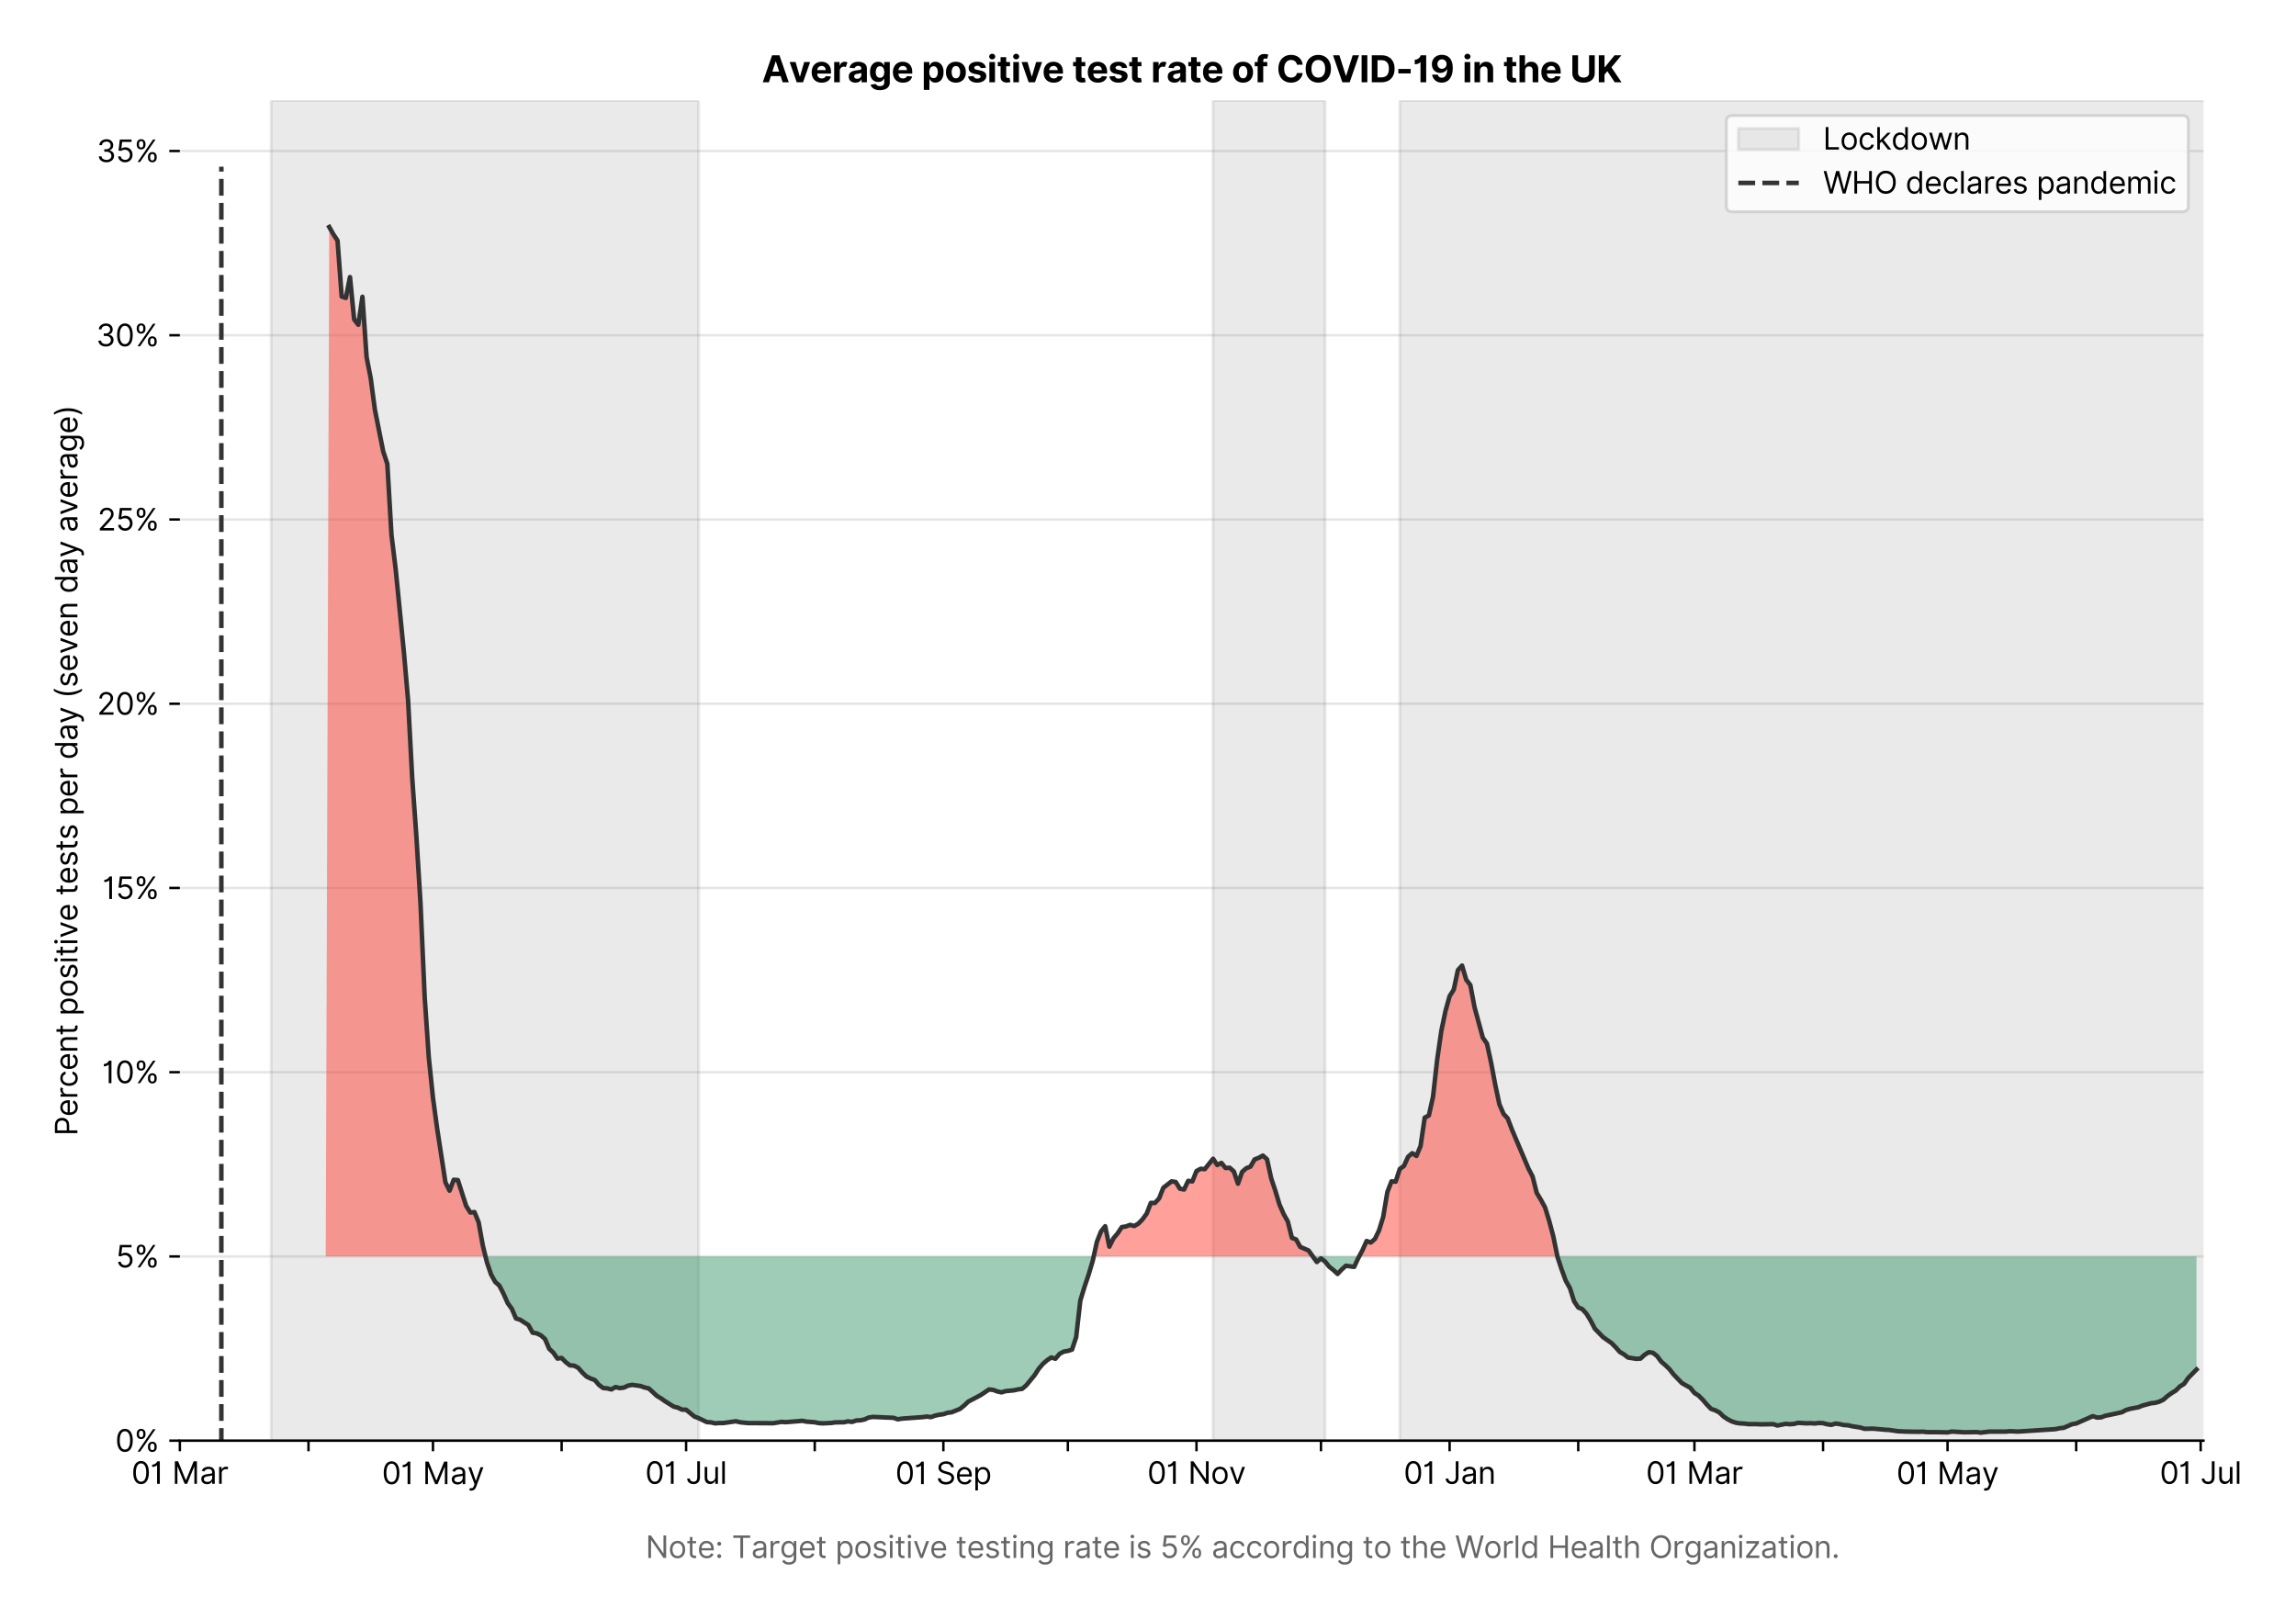 <?xml version="1.0" encoding="utf-8" standalone="no"?>
<!DOCTYPE svg PUBLIC "-//W3C//DTD SVG 1.1//EN"
  "http://www.w3.org/Graphics/SVG/1.1/DTD/svg11.dtd">
<svg version="1.1" viewBox="0 0 759.722 535.712" xmlns="http://www.w3.org/2000/svg" xmlns:xlink="http://www.w3.org/1999/xlink">
 <defs>
  <style type="text/css">*{stroke-linecap:butt;stroke-linejoin:round;}</style>
 </defs>
 <g id="figure_1">
  <g id="patch_1">
   <path d="M 0 535.712 
L 759.722 535.712 
L 759.722 0 
L 0 0 
z
" style="fill:#ffffff;"/>
  </g>
  <g id="axes_1">
   <g id="patch_2">
    <path d="M 59.513 476.745 
L 729.112 476.745 
L 729.112 33.225 
L 59.513 33.225 
z
" style="fill:#ffffff;"/>
   </g>
   <g id="matplotlib.axis_1">
    <g id="xtick_1">
     <g id="line2d_1">
      <defs>
       <path d="M 0 0 
L 0 3.5 
" id="m99a78ac5df" style="stroke:#000000;stroke-width:0.8;"/>
      </defs>
      <g>
       <use style="stroke:#000000;stroke-width:0.8;" x="59.513" xlink:href="#m99a78ac5df" y="476.745"/>
      </g>
     </g>
     <g id="text_1">
      <!-- 01 Mar -->
      <g transform="translate(43.476 491.018)scale(0.1 -0.1)">
       <defs>
        <path d="M 2000 -64 
Q 1230 -64 806 561 
Q 382 1186 382 2327 
Q 382 3459 809 4088 
Q 1236 4718 2000 4718 
Q 2764 4718 3191 4088 
Q 3618 3459 3618 2327 
Q 3618 1186 3194 561 
Q 2771 -64 2000 -64 
z
M 2000 436 
Q 2509 436 2791 927 
Q 3073 1418 3073 2327 
Q 3073 3234 2789 3730 
Q 2505 4227 2000 4227 
Q 1496 4227 1211 3730 
Q 927 3234 927 2327 
Q 927 1418 1210 927 
Q 1493 436 2000 436 
z
" id="Inter-Regular-30" transform="scale(0.016)"/>
        <path d="M 1973 4655 
L 1973 0 
L 1409 0 
L 1409 3836 
L 1373 3836 
Q 1341 3773 1209 3692 
Q 1077 3611 868 3551 
Q 659 3491 391 3491 
L 391 3964 
Q 661 3964 859 4061 
Q 1057 4159 1190 4291 
Q 1323 4423 1392 4529 
Q 1461 4636 1473 4655 
L 1973 4655 
z
" id="Inter-Regular-31" transform="scale(0.016)"/>
        <path id="Inter-Regular-20" transform="scale(0.016)"/>
        <path d="M 564 4655 
L 1236 4655 
L 2818 791 
L 2873 791 
L 4455 4655 
L 5127 4655 
L 5127 0 
L 4600 0 
L 4600 3536 
L 4555 3536 
L 3100 0 
L 2591 0 
L 1136 3536 
L 1091 3536 
L 1091 0 
L 564 0 
L 564 4655 
z
" id="Inter-Regular-4d" transform="scale(0.016)"/>
        <path d="M 1518 -82 
Q 1186 -82 916 44 
Q 646 170 486 410 
Q 327 650 327 991 
Q 327 1291 445 1478 
Q 564 1666 761 1773 
Q 959 1880 1199 1933 
Q 1439 1986 1682 2018 
Q 2000 2059 2199 2080 
Q 2398 2102 2490 2154 
Q 2582 2207 2582 2336 
L 2582 2355 
Q 2582 2691 2399 2877 
Q 2216 3064 1846 3064 
Q 1461 3064 1243 2895 
Q 1025 2727 936 2536 
L 427 2718 
Q 564 3036 792 3214 
Q 1021 3393 1292 3464 
Q 1564 3536 1827 3536 
Q 1996 3536 2215 3496 
Q 2434 3457 2640 3334 
Q 2846 3211 2982 2963 
Q 3118 2716 3118 2300 
L 3118 0 
L 2582 0 
L 2582 473 
L 2555 473 
Q 2500 359 2373 229 
Q 2246 100 2034 9 
Q 1823 -82 1518 -82 
z
M 1600 400 
Q 1918 400 2137 525 
Q 2357 650 2469 847 
Q 2582 1045 2582 1264 
L 2582 1755 
Q 2548 1714 2433 1681 
Q 2318 1648 2169 1624 
Q 2021 1600 1881 1583 
Q 1741 1566 1655 1555 
Q 1446 1527 1265 1467 
Q 1084 1407 974 1287 
Q 864 1168 864 964 
Q 864 684 1072 542 
Q 1280 400 1600 400 
z
" id="Inter-Regular-61" transform="scale(0.016)"/>
        <path d="M 491 0 
L 491 3491 
L 1009 3491 
L 1009 2964 
L 1046 2964 
Q 1139 3223 1389 3384 
Q 1639 3545 1955 3545 
Q 2100 3545 2209 3511 
Q 2318 3477 2400 3418 
L 2218 2964 
Q 2161 2993 2085 3010 
Q 2009 3027 1909 3027 
Q 1527 3027 1277 2794 
Q 1027 2561 1027 2209 
L 1027 0 
L 491 0 
z
" id="Inter-Regular-72" transform="scale(0.016)"/>
       </defs>
       <use xlink:href="#Inter-Regular-30"/>
       <use x="62.5" xlink:href="#Inter-Regular-31"/>
       <use x="106.676" xlink:href="#Inter-Regular-20"/>
       <use x="134.801" xlink:href="#Inter-Regular-4d"/>
       <use x="225.994" xlink:href="#Inter-Regular-61"/>
       <use x="282.386" xlink:href="#Inter-Regular-72"/>
      </g>
     </g>
    </g>
    <g id="xtick_2">
     <g id="line2d_2">
      <g>
       <use style="stroke:#000000;stroke-width:0.8;" x="102.076" xlink:href="#m99a78ac5df" y="476.745"/>
      </g>
     </g>
    </g>
    <g id="xtick_3">
     <g id="line2d_3">
      <g>
       <use style="stroke:#000000;stroke-width:0.8;" x="143.267" xlink:href="#m99a78ac5df" y="476.745"/>
      </g>
     </g>
     <g id="text_2">
      <!-- 01 May -->
      <g transform="translate(126.364 491.117)scale(0.1 -0.1)">
       <defs>
        <path d="M 818 -1355 
Q 682 -1355 575 -1333 
Q 468 -1311 427 -1291 
L 564 -818 
Q 857 -893 1053 -814 
Q 1250 -736 1391 -345 
L 1509 -18 
L 218 3491 
L 800 3491 
L 1764 709 
L 1800 709 
L 2764 3491 
L 3346 3491 
L 1846 -564 
Q 1550 -1355 818 -1355 
z
" id="Inter-Regular-79" transform="scale(0.016)"/>
       </defs>
       <use xlink:href="#Inter-Regular-30"/>
       <use x="62.5" xlink:href="#Inter-Regular-31"/>
       <use x="106.676" xlink:href="#Inter-Regular-20"/>
       <use x="134.801" xlink:href="#Inter-Regular-4d"/>
       <use x="225.994" xlink:href="#Inter-Regular-61"/>
       <use x="282.386" xlink:href="#Inter-Regular-79"/>
      </g>
     </g>
    </g>
    <g id="xtick_4">
     <g id="line2d_4">
      <g>
       <use style="stroke:#000000;stroke-width:0.8;" x="185.831" xlink:href="#m99a78ac5df" y="476.745"/>
      </g>
     </g>
    </g>
    <g id="xtick_5">
     <g id="line2d_5">
      <g>
       <use style="stroke:#000000;stroke-width:0.8;" x="227.022" xlink:href="#m99a78ac5df" y="476.745"/>
      </g>
     </g>
     <g id="text_3">
      <!-- 01 Jul -->
      <g transform="translate(213.478 491.018)scale(0.1 -0.1)">
       <defs>
        <path d="M 2346 4655 
L 2909 4655 
L 2909 1327 
Q 2909 657 2549 296 
Q 2189 -64 1582 -64 
Q 1200 -64 902 76 
Q 605 216 434 475 
Q 264 734 264 1091 
L 818 1091 
Q 818 795 1034 615 
Q 1250 436 1582 436 
Q 1948 436 2147 664 
Q 2346 893 2346 1327 
L 2346 4655 
z
" id="Inter-Regular-4a" transform="scale(0.016)"/>
        <path d="M 2691 1427 
L 2691 3491 
L 3227 3491 
L 3227 0 
L 2691 0 
L 2691 591 
L 2655 591 
Q 2532 325 2273 140 
Q 2014 -45 1618 -45 
Q 1127 -45 809 280 
Q 491 605 491 1273 
L 491 3491 
L 1027 3491 
L 1027 1309 
Q 1027 927 1242 700 
Q 1457 473 1791 473 
Q 1991 473 2199 575 
Q 2407 677 2549 888 
Q 2691 1100 2691 1427 
z
" id="Inter-Regular-75" transform="scale(0.016)"/>
        <path d="M 1027 4655 
L 1027 0 
L 491 0 
L 491 4655 
L 1027 4655 
z
" id="Inter-Regular-6c" transform="scale(0.016)"/>
       </defs>
       <use xlink:href="#Inter-Regular-30"/>
       <use x="62.5" xlink:href="#Inter-Regular-31"/>
       <use x="106.676" xlink:href="#Inter-Regular-20"/>
       <use x="134.801" xlink:href="#Inter-Regular-4a"/>
       <use x="189.063" xlink:href="#Inter-Regular-75"/>
       <use x="247.159" xlink:href="#Inter-Regular-6c"/>
      </g>
     </g>
    </g>
    <g id="xtick_6">
     <g id="line2d_6">
      <g>
       <use style="stroke:#000000;stroke-width:0.8;" x="269.586" xlink:href="#m99a78ac5df" y="476.745"/>
      </g>
     </g>
    </g>
    <g id="xtick_7">
     <g id="line2d_7">
      <g>
       <use style="stroke:#000000;stroke-width:0.8;" x="312.15" xlink:href="#m99a78ac5df" y="476.745"/>
      </g>
     </g>
     <g id="text_4">
      <!-- 01 Sep -->
      <g transform="translate(296.263 491.117)scale(0.1 -0.1)">
       <defs>
        <path d="M 3109 3491 
Q 3068 3836 2777 4027 
Q 2486 4218 2064 4218 
Q 1600 4218 1318 3999 
Q 1036 3780 1036 3445 
Q 1036 3195 1189 3042 
Q 1343 2889 1553 2803 
Q 1764 2718 1936 2673 
L 2409 2545 
Q 2591 2498 2815 2414 
Q 3039 2330 3244 2185 
Q 3450 2041 3584 1816 
Q 3718 1591 3718 1264 
Q 3718 886 3521 581 
Q 3325 277 2949 97 
Q 2573 -82 2036 -82 
Q 1286 -82 845 272 
Q 405 627 364 1200 
L 946 1200 
Q 968 936 1124 764 
Q 1280 593 1519 510 
Q 1759 427 2036 427 
Q 2359 427 2616 533 
Q 2873 639 3023 828 
Q 3173 1018 3173 1273 
Q 3173 1505 3043 1650 
Q 2914 1795 2702 1886 
Q 2491 1977 2246 2045 
L 1673 2209 
Q 1127 2366 809 2657 
Q 491 2948 491 3418 
Q 491 3809 703 4101 
Q 916 4393 1276 4555 
Q 1636 4718 2082 4718 
Q 2532 4718 2882 4558 
Q 3232 4398 3437 4120 
Q 3643 3843 3655 3491 
L 3109 3491 
z
" id="Inter-Regular-53" transform="scale(0.016)"/>
        <path d="M 1955 -73 
Q 1450 -73 1085 151 
Q 721 375 524 778 
Q 327 1182 327 1718 
Q 327 2255 524 2665 
Q 721 3075 1074 3305 
Q 1427 3536 1900 3536 
Q 2173 3536 2439 3445 
Q 2705 3355 2923 3151 
Q 3141 2948 3270 2614 
Q 3400 2280 3400 1791 
L 3400 1564 
L 866 1564 
Q 884 1005 1183 707 
Q 1482 409 1955 409 
Q 2271 409 2498 545 
Q 2725 682 2827 955 
L 3346 809 
Q 3223 414 2854 170 
Q 2486 -73 1955 -73 
z
M 866 2027 
L 2855 2027 
Q 2855 2470 2595 2762 
Q 2336 3055 1900 3055 
Q 1593 3055 1368 2911 
Q 1143 2768 1013 2533 
Q 884 2298 866 2027 
z
" id="Inter-Regular-65" transform="scale(0.016)"/>
        <path d="M 491 -1309 
L 491 3491 
L 1009 3491 
L 1009 2936 
L 1073 2936 
Q 1132 3027 1237 3169 
Q 1343 3311 1542 3423 
Q 1741 3536 2082 3536 
Q 2523 3536 2859 3315 
Q 3196 3095 3384 2690 
Q 3573 2286 3573 1736 
Q 3573 1182 3384 776 
Q 3196 370 2861 148 
Q 2527 -73 2091 -73 
Q 1755 -73 1552 39 
Q 1350 152 1241 296 
Q 1132 441 1073 536 
L 1027 536 
L 1027 -1309 
L 491 -1309 
z
M 1018 1745 
Q 1018 1152 1276 780 
Q 1534 409 2018 409 
Q 2355 409 2581 587 
Q 2807 766 2921 1069 
Q 3036 1373 3036 1745 
Q 3036 2114 2923 2410 
Q 2811 2707 2585 2881 
Q 2359 3055 2018 3055 
Q 1527 3055 1272 2693 
Q 1018 2332 1018 1745 
z
" id="Inter-Regular-70" transform="scale(0.016)"/>
       </defs>
       <use xlink:href="#Inter-Regular-30"/>
       <use x="62.5" xlink:href="#Inter-Regular-31"/>
       <use x="106.676" xlink:href="#Inter-Regular-20"/>
       <use x="134.801" xlink:href="#Inter-Regular-53"/>
       <use x="198.58" xlink:href="#Inter-Regular-65"/>
       <use x="256.818" xlink:href="#Inter-Regular-70"/>
      </g>
     </g>
    </g>
    <g id="xtick_8">
     <g id="line2d_8">
      <g>
       <use style="stroke:#000000;stroke-width:0.8;" x="353.341" xlink:href="#m99a78ac5df" y="476.745"/>
      </g>
     </g>
    </g>
    <g id="xtick_9">
     <g id="line2d_9">
      <g>
       <use style="stroke:#000000;stroke-width:0.8;" x="395.905" xlink:href="#m99a78ac5df" y="476.745"/>
      </g>
     </g>
     <g id="text_5">
      <!-- 01 Nov -->
      <g transform="translate(379.634 491.018)scale(0.1 -0.1)">
       <defs>
        <path d="M 4255 4655 
L 4255 0 
L 3709 0 
L 1173 3655 
L 1127 3655 
L 1127 0 
L 564 0 
L 564 4655 
L 1109 4655 
L 3655 991 
L 3700 991 
L 3700 4655 
L 4255 4655 
z
" id="Inter-Regular-4e" transform="scale(0.016)"/>
        <path d="M 1909 -73 
Q 1436 -73 1080 152 
Q 725 377 526 781 
Q 327 1186 327 1727 
Q 327 2273 526 2679 
Q 725 3086 1080 3311 
Q 1436 3536 1909 3536 
Q 2382 3536 2737 3311 
Q 3093 3086 3292 2679 
Q 3491 2273 3491 1727 
Q 3491 1186 3292 781 
Q 3093 377 2737 152 
Q 2382 -73 1909 -73 
z
M 1909 409 
Q 2268 409 2500 593 
Q 2732 777 2843 1077 
Q 2955 1377 2955 1727 
Q 2955 2077 2843 2379 
Q 2732 2682 2500 2868 
Q 2268 3055 1909 3055 
Q 1550 3055 1318 2868 
Q 1086 2682 975 2379 
Q 864 2077 864 1727 
Q 864 1377 975 1077 
Q 1086 777 1318 593 
Q 1550 409 1909 409 
z
" id="Inter-Regular-6f" transform="scale(0.016)"/>
        <path d="M 3346 3491 
L 2055 0 
L 1509 0 
L 218 3491 
L 800 3491 
L 1764 709 
L 1800 709 
L 2764 3491 
L 3346 3491 
z
" id="Inter-Regular-76" transform="scale(0.016)"/>
       </defs>
       <use xlink:href="#Inter-Regular-30"/>
       <use x="62.5" xlink:href="#Inter-Regular-31"/>
       <use x="106.676" xlink:href="#Inter-Regular-20"/>
       <use x="134.801" xlink:href="#Inter-Regular-4e"/>
       <use x="210.085" xlink:href="#Inter-Regular-6f"/>
       <use x="269.744" xlink:href="#Inter-Regular-76"/>
      </g>
     </g>
    </g>
    <g id="xtick_10">
     <g id="line2d_10">
      <g>
       <use style="stroke:#000000;stroke-width:0.8;" x="437.096" xlink:href="#m99a78ac5df" y="476.745"/>
      </g>
     </g>
    </g>
    <g id="xtick_11">
     <g id="line2d_11">
      <g>
       <use style="stroke:#000000;stroke-width:0.8;" x="479.66" xlink:href="#m99a78ac5df" y="476.745"/>
      </g>
     </g>
     <g id="text_6">
      <!-- 01 Jan -->
      <g transform="translate(464.461 491.018)scale(0.1 -0.1)">
       <defs>
        <path d="M 1027 2100 
L 1027 0 
L 491 0 
L 491 3491 
L 1009 3491 
L 1009 2945 
L 1055 2945 
Q 1177 3211 1427 3373 
Q 1677 3536 2073 3536 
Q 2602 3536 2928 3211 
Q 3255 2886 3255 2218 
L 3255 0 
L 2718 0 
L 2718 2182 
Q 2718 2593 2504 2824 
Q 2291 3055 1918 3055 
Q 1534 3055 1280 2806 
Q 1027 2557 1027 2100 
z
" id="Inter-Regular-6e" transform="scale(0.016)"/>
       </defs>
       <use xlink:href="#Inter-Regular-30"/>
       <use x="62.5" xlink:href="#Inter-Regular-31"/>
       <use x="106.676" xlink:href="#Inter-Regular-20"/>
       <use x="134.801" xlink:href="#Inter-Regular-4a"/>
       <use x="189.063" xlink:href="#Inter-Regular-61"/>
       <use x="245.455" xlink:href="#Inter-Regular-6e"/>
      </g>
     </g>
    </g>
    <g id="xtick_12">
     <g id="line2d_12">
      <g>
       <use style="stroke:#000000;stroke-width:0.8;" x="522.224" xlink:href="#m99a78ac5df" y="476.745"/>
      </g>
     </g>
    </g>
    <g id="xtick_13">
     <g id="line2d_13">
      <g>
       <use style="stroke:#000000;stroke-width:0.8;" x="560.669" xlink:href="#m99a78ac5df" y="476.745"/>
      </g>
     </g>
     <g id="text_7">
      <!-- 01 Mar -->
      <g transform="translate(544.632 491.018)scale(0.1 -0.1)">
       <use xlink:href="#Inter-Regular-30"/>
       <use x="62.5" xlink:href="#Inter-Regular-31"/>
       <use x="106.676" xlink:href="#Inter-Regular-20"/>
       <use x="134.801" xlink:href="#Inter-Regular-4d"/>
       <use x="225.994" xlink:href="#Inter-Regular-61"/>
       <use x="282.386" xlink:href="#Inter-Regular-72"/>
      </g>
     </g>
    </g>
    <g id="xtick_14">
     <g id="line2d_14">
      <g>
       <use style="stroke:#000000;stroke-width:0.8;" x="603.233" xlink:href="#m99a78ac5df" y="476.745"/>
      </g>
     </g>
    </g>
    <g id="xtick_15">
     <g id="line2d_15">
      <g>
       <use style="stroke:#000000;stroke-width:0.8;" x="644.424" xlink:href="#m99a78ac5df" y="476.745"/>
      </g>
     </g>
     <g id="text_8">
      <!-- 01 May -->
      <g transform="translate(627.52 491.117)scale(0.1 -0.1)">
       <use xlink:href="#Inter-Regular-30"/>
       <use x="62.5" xlink:href="#Inter-Regular-31"/>
       <use x="106.676" xlink:href="#Inter-Regular-20"/>
       <use x="134.801" xlink:href="#Inter-Regular-4d"/>
       <use x="225.994" xlink:href="#Inter-Regular-61"/>
       <use x="282.386" xlink:href="#Inter-Regular-79"/>
      </g>
     </g>
    </g>
    <g id="xtick_16">
     <g id="line2d_16">
      <g>
       <use style="stroke:#000000;stroke-width:0.8;" x="686.987" xlink:href="#m99a78ac5df" y="476.745"/>
      </g>
     </g>
    </g>
    <g id="xtick_17">
     <g id="line2d_17">
      <g>
       <use style="stroke:#000000;stroke-width:0.8;" x="728.178" xlink:href="#m99a78ac5df" y="476.745"/>
      </g>
     </g>
     <g id="text_9">
      <!-- 01 Jul -->
      <g transform="translate(714.635 491.018)scale(0.1 -0.1)">
       <use xlink:href="#Inter-Regular-30"/>
       <use x="62.5" xlink:href="#Inter-Regular-31"/>
       <use x="106.676" xlink:href="#Inter-Regular-20"/>
       <use x="134.801" xlink:href="#Inter-Regular-4a"/>
       <use x="189.063" xlink:href="#Inter-Regular-75"/>
       <use x="247.159" xlink:href="#Inter-Regular-6c"/>
      </g>
     </g>
    </g>
    <g id="text_10">
     <!--  -->
     <g style="fill:#666666;" transform="translate(394.312 504.507)scale(0.1 -0.1)"/>
     <!--             Note: Target positive testing rate is 5% according to the World Health Organization. -->
     <g style="fill:#666666;" transform="translate(179.866 515.553)scale(0.1 -0.1)">
      <defs>
       <path d="M 2009 3491 
L 2009 3036 
L 1264 3036 
L 1264 1000 
Q 1264 773 1331 660 
Q 1398 548 1503 510 
Q 1609 473 1727 473 
Q 1816 473 1873 483 
Q 1930 493 1964 500 
L 2073 18 
Q 2018 -2 1920 -23 
Q 1823 -45 1673 -45 
Q 1446 -45 1228 52 
Q 1011 150 869 350 
Q 727 550 727 855 
L 727 3036 
L 200 3036 
L 200 3491 
L 727 3491 
L 727 4327 
L 1264 4327 
L 1264 3491 
L 2009 3491 
z
" id="Inter-Regular-74" transform="scale(0.016)"/>
       <path d="M 882 -36 
Q 714 -36 593 84 
Q 473 205 473 373 
Q 473 541 593 661 
Q 714 782 882 782 
Q 1050 782 1170 661 
Q 1291 541 1291 373 
Q 1291 205 1170 84 
Q 1050 -36 882 -36 
z
M 882 2524 
Q 714 2524 593 2644 
Q 473 2765 473 2933 
Q 473 3101 593 3221 
Q 714 3342 882 3342 
Q 1050 3342 1170 3221 
Q 1291 3101 1291 2933 
Q 1291 2765 1170 2644 
Q 1050 2524 882 2524 
z
" id="Inter-Regular-3a" transform="scale(0.016)"/>
       <path d="M 309 4155 
L 309 4655 
L 3800 4655 
L 3800 4155 
L 2336 4155 
L 2336 0 
L 1773 0 
L 1773 4155 
L 309 4155 
z
" id="Inter-Regular-54" transform="scale(0.016)"/>
       <path d="M 1900 -1382 
Q 1316 -1382 976 -1169 
Q 636 -957 473 -682 
L 900 -382 
Q 973 -477 1084 -601 
Q 1196 -725 1390 -817 
Q 1584 -909 1900 -909 
Q 2323 -909 2598 -704 
Q 2873 -500 2873 -64 
L 2873 645 
L 2827 645 
Q 2768 550 2660 410 
Q 2552 270 2351 162 
Q 2150 55 1809 55 
Q 1386 55 1051 255 
Q 716 455 521 836 
Q 327 1218 327 1764 
Q 327 2300 516 2699 
Q 705 3098 1041 3317 
Q 1377 3536 1818 3536 
Q 2159 3536 2360 3423 
Q 2561 3311 2669 3169 
Q 2777 3027 2836 2936 
L 2891 2936 
L 2891 3491 
L 3409 3491 
L 3409 -100 
Q 3409 -550 3205 -833 
Q 3002 -1116 2660 -1249 
Q 2318 -1382 1900 -1382 
z
M 1882 536 
Q 2366 536 2624 864 
Q 2882 1193 2882 1773 
Q 2882 2339 2627 2697 
Q 2373 3055 1882 3055 
Q 1541 3055 1315 2882 
Q 1089 2709 976 2418 
Q 864 2127 864 1773 
Q 864 1227 1120 881 
Q 1377 536 1882 536 
z
" id="Inter-Regular-67" transform="scale(0.016)"/>
       <path d="M 2964 2709 
L 2482 2573 
Q 2411 2755 2245 2914 
Q 2080 3073 1727 3073 
Q 1407 3073 1194 2926 
Q 982 2780 982 2555 
Q 982 2355 1127 2239 
Q 1273 2123 1582 2045 
L 2100 1918 
Q 3027 1691 3027 973 
Q 3027 673 2855 436 
Q 2684 200 2377 63 
Q 2071 -73 1664 -73 
Q 1130 -73 780 159 
Q 430 391 336 836 
L 846 964 
Q 989 400 1655 400 
Q 2030 400 2251 560 
Q 2473 720 2473 945 
Q 2473 1316 1955 1436 
L 1373 1573 
Q 893 1686 669 1926 
Q 446 2166 446 2527 
Q 446 2823 613 3050 
Q 780 3277 1069 3406 
Q 1359 3536 1727 3536 
Q 2246 3536 2542 3309 
Q 2839 3082 2964 2709 
z
" id="Inter-Regular-73" transform="scale(0.016)"/>
       <path d="M 491 0 
L 491 3491 
L 1027 3491 
L 1027 0 
L 491 0 
z
M 764 4073 
Q 607 4073 494 4179 
Q 382 4286 382 4436 
Q 382 4586 494 4693 
Q 607 4800 764 4800 
Q 921 4800 1033 4693 
Q 1146 4586 1146 4436 
Q 1146 4286 1033 4179 
Q 921 4073 764 4073 
z
" id="Inter-Regular-69" transform="scale(0.016)"/>
       <path d="M 1936 -64 
Q 1536 -64 1216 95 
Q 896 255 702 532 
Q 509 809 491 1164 
L 1036 1164 
Q 1068 848 1324 642 
Q 1580 436 1936 436 
Q 2223 436 2447 570 
Q 2671 705 2799 940 
Q 2927 1175 2927 1473 
Q 2927 1777 2794 2017 
Q 2661 2257 2429 2395 
Q 2198 2534 1900 2536 
Q 1686 2539 1461 2472 
Q 1236 2405 1091 2300 
L 564 2364 
L 846 4655 
L 3264 4655 
L 3264 4155 
L 1318 4155 
L 1155 2782 
L 1182 2782 
Q 1325 2895 1541 2970 
Q 1757 3045 1991 3045 
Q 2418 3045 2753 2842 
Q 3089 2639 3281 2286 
Q 3473 1934 3473 1482 
Q 3473 1036 3274 687 
Q 3075 339 2727 137 
Q 2380 -64 1936 -64 
z
" id="Inter-Regular-35" transform="scale(0.016)"/>
       <path d="M 2855 873 
L 2855 1118 
Q 2855 1373 2960 1585 
Q 3066 1798 3269 1926 
Q 3473 2055 3764 2055 
Q 4059 2055 4259 1926 
Q 4459 1798 4561 1585 
Q 4664 1373 4664 1118 
L 4664 873 
Q 4664 618 4560 405 
Q 4457 193 4256 64 
Q 4055 -64 3764 -64 
Q 3468 -64 3266 64 
Q 3064 193 2959 405 
Q 2855 618 2855 873 
z
M 536 3536 
L 536 3782 
Q 536 4036 642 4248 
Q 748 4461 951 4589 
Q 1155 4718 1446 4718 
Q 1741 4718 1941 4589 
Q 2141 4461 2243 4248 
Q 2346 4036 2346 3782 
L 2346 3536 
Q 2346 3282 2242 3069 
Q 2139 2857 1937 2728 
Q 1736 2600 1446 2600 
Q 1150 2600 948 2728 
Q 746 2857 641 3069 
Q 536 3282 536 3536 
z
M 709 0 
L 3909 4655 
L 4427 4655 
L 1227 0 
L 709 0 
z
M 3318 1118 
L 3318 873 
Q 3318 661 3418 494 
Q 3518 327 3764 327 
Q 4002 327 4101 494 
Q 4200 661 4200 873 
L 4200 1118 
Q 4200 1330 4104 1497 
Q 4009 1664 3764 1664 
Q 3525 1664 3421 1497 
Q 3318 1330 3318 1118 
z
M 1000 3782 
L 1000 3536 
Q 1000 3325 1100 3158 
Q 1200 2991 1446 2991 
Q 1684 2991 1783 3158 
Q 1882 3325 1882 3536 
L 1882 3782 
Q 1882 3993 1786 4160 
Q 1691 4327 1446 4327 
Q 1207 4327 1103 4160 
Q 1000 3993 1000 3782 
z
" id="Inter-Regular-25" transform="scale(0.016)"/>
       <path d="M 1909 -73 
Q 1418 -73 1063 159 
Q 709 391 518 798 
Q 327 1205 327 1727 
Q 327 2259 524 2667 
Q 721 3075 1074 3305 
Q 1427 3536 1900 3536 
Q 2268 3536 2563 3400 
Q 2859 3264 3047 3018 
Q 3236 2773 3282 2445 
L 2746 2445 
Q 2684 2684 2474 2869 
Q 2264 3055 1909 3055 
Q 1439 3055 1151 2697 
Q 864 2339 864 1745 
Q 864 1139 1148 774 
Q 1432 409 1909 409 
Q 2223 409 2447 570 
Q 2671 732 2746 1018 
L 3282 1018 
Q 3236 709 3058 462 
Q 2880 216 2588 71 
Q 2296 -73 1909 -73 
z
" id="Inter-Regular-63" transform="scale(0.016)"/>
       <path d="M 1809 -73 
Q 1373 -73 1039 148 
Q 705 370 516 776 
Q 327 1182 327 1736 
Q 327 2286 516 2690 
Q 705 3095 1041 3315 
Q 1377 3536 1818 3536 
Q 2159 3536 2358 3423 
Q 2557 3311 2662 3169 
Q 2768 3027 2827 2936 
L 2873 2936 
L 2873 4655 
L 3409 4655 
L 3409 0 
L 2891 0 
L 2891 536 
L 2827 536 
Q 2768 441 2659 296 
Q 2550 152 2348 39 
Q 2146 -73 1809 -73 
z
M 1882 409 
Q 2366 409 2624 780 
Q 2882 1152 2882 1745 
Q 2882 2332 2627 2693 
Q 2373 3055 1882 3055 
Q 1541 3055 1315 2881 
Q 1089 2707 976 2410 
Q 864 2114 864 1745 
Q 864 1373 978 1069 
Q 1093 766 1319 587 
Q 1546 409 1882 409 
z
" id="Inter-Regular-64" transform="scale(0.016)"/>
       <path d="M 1027 2100 
L 1027 0 
L 491 0 
L 491 4655 
L 1027 4655 
L 1027 2945 
L 1073 2945 
Q 1196 3216 1442 3376 
Q 1689 3536 2100 3536 
Q 2636 3536 2963 3213 
Q 3291 2891 3291 2218 
L 3291 0 
L 2755 0 
L 2755 2182 
Q 2755 2598 2540 2826 
Q 2325 3055 1946 3055 
Q 1548 3055 1287 2806 
Q 1027 2557 1027 2100 
z
" id="Inter-Regular-68" transform="scale(0.016)"/>
       <path d="M 1409 0 
L 136 4655 
L 709 4655 
L 1682 864 
L 1727 864 
L 2718 4655 
L 3355 4655 
L 4346 864 
L 4391 864 
L 5364 4655 
L 5936 4655 
L 4664 0 
L 4082 0 
L 3055 3709 
L 3018 3709 
L 1991 0 
L 1409 0 
z
" id="Inter-Regular-57" transform="scale(0.016)"/>
       <path d="M 564 0 
L 564 4655 
L 1127 4655 
L 1127 2582 
L 3609 2582 
L 3609 4655 
L 4173 4655 
L 4173 0 
L 3609 0 
L 3609 2082 
L 1127 2082 
L 1127 0 
L 564 0 
z
" id="Inter-Regular-48" transform="scale(0.016)"/>
       <path d="M 4491 2327 
Q 4491 1591 4225 1054 
Q 3959 518 3495 227 
Q 3032 -64 2436 -64 
Q 1841 -64 1377 227 
Q 914 518 648 1054 
Q 382 1591 382 2327 
Q 382 3064 648 3600 
Q 914 4136 1377 4427 
Q 1841 4718 2436 4718 
Q 3032 4718 3495 4427 
Q 3959 4136 4225 3600 
Q 4491 3064 4491 2327 
z
M 3946 2327 
Q 3946 2932 3744 3348 
Q 3543 3764 3201 3977 
Q 2859 4191 2436 4191 
Q 2014 4191 1672 3977 
Q 1330 3764 1128 3348 
Q 927 2932 927 2327 
Q 927 1723 1128 1307 
Q 1330 891 1672 677 
Q 2014 464 2436 464 
Q 2859 464 3201 677 
Q 3543 891 3744 1307 
Q 3946 1723 3946 2327 
z
" id="Inter-Regular-4f" transform="scale(0.016)"/>
       <path d="M 391 0 
L 391 409 
L 2373 2955 
L 2373 2991 
L 455 2991 
L 455 3491 
L 3064 3491 
L 3064 3064 
L 1136 536 
L 1136 500 
L 3127 500 
L 3127 0 
L 391 0 
z
" id="Inter-Regular-7a" transform="scale(0.016)"/>
       <path d="M 882 -36 
Q 714 -36 593 84 
Q 473 205 473 373 
Q 473 541 593 661 
Q 714 782 882 782 
Q 1050 782 1170 661 
Q 1291 541 1291 373 
Q 1291 205 1170 84 
Q 1050 -36 882 -36 
z
" id="Inter-Regular-2e" transform="scale(0.016)"/>
      </defs>
      <use xlink:href="#Inter-Regular-20"/>
      <use x="28.125" xlink:href="#Inter-Regular-20"/>
      <use x="56.25" xlink:href="#Inter-Regular-20"/>
      <use x="84.375" xlink:href="#Inter-Regular-20"/>
      <use x="112.5" xlink:href="#Inter-Regular-20"/>
      <use x="140.625" xlink:href="#Inter-Regular-20"/>
      <use x="168.75" xlink:href="#Inter-Regular-20"/>
      <use x="196.875" xlink:href="#Inter-Regular-20"/>
      <use x="225" xlink:href="#Inter-Regular-20"/>
      <use x="253.125" xlink:href="#Inter-Regular-20"/>
      <use x="281.25" xlink:href="#Inter-Regular-20"/>
      <use x="309.375" xlink:href="#Inter-Regular-20"/>
      <use x="337.5" xlink:href="#Inter-Regular-4e"/>
      <use x="412.784" xlink:href="#Inter-Regular-6f"/>
      <use x="472.443" xlink:href="#Inter-Regular-74"/>
      <use x="508.807" xlink:href="#Inter-Regular-65"/>
      <use x="567.046" xlink:href="#Inter-Regular-3a"/>
      <use x="594.602" xlink:href="#Inter-Regular-20"/>
      <use x="622.727" xlink:href="#Inter-Regular-54"/>
      <use x="686.932" xlink:href="#Inter-Regular-61"/>
      <use x="743.324" xlink:href="#Inter-Regular-72"/>
      <use x="781.676" xlink:href="#Inter-Regular-67"/>
      <use x="842.614" xlink:href="#Inter-Regular-65"/>
      <use x="900.852" xlink:href="#Inter-Regular-74"/>
      <use x="937.216" xlink:href="#Inter-Regular-20"/>
      <use x="965.341" xlink:href="#Inter-Regular-70"/>
      <use x="1026.279" xlink:href="#Inter-Regular-6f"/>
      <use x="1085.938" xlink:href="#Inter-Regular-73"/>
      <use x="1138.21" xlink:href="#Inter-Regular-69"/>
      <use x="1161.932" xlink:href="#Inter-Regular-74"/>
      <use x="1198.296" xlink:href="#Inter-Regular-69"/>
      <use x="1222.017" xlink:href="#Inter-Regular-76"/>
      <use x="1277.699" xlink:href="#Inter-Regular-65"/>
      <use x="1335.938" xlink:href="#Inter-Regular-20"/>
      <use x="1364.063" xlink:href="#Inter-Regular-74"/>
      <use x="1400.426" xlink:href="#Inter-Regular-65"/>
      <use x="1458.665" xlink:href="#Inter-Regular-73"/>
      <use x="1510.938" xlink:href="#Inter-Regular-74"/>
      <use x="1547.301" xlink:href="#Inter-Regular-69"/>
      <use x="1571.023" xlink:href="#Inter-Regular-6e"/>
      <use x="1629.546" xlink:href="#Inter-Regular-67"/>
      <use x="1690.483" xlink:href="#Inter-Regular-20"/>
      <use x="1718.608" xlink:href="#Inter-Regular-72"/>
      <use x="1756.96" xlink:href="#Inter-Regular-61"/>
      <use x="1813.353" xlink:href="#Inter-Regular-74"/>
      <use x="1849.716" xlink:href="#Inter-Regular-65"/>
      <use x="1907.955" xlink:href="#Inter-Regular-20"/>
      <use x="1936.08" xlink:href="#Inter-Regular-69"/>
      <use x="1959.801" xlink:href="#Inter-Regular-73"/>
      <use x="2012.074" xlink:href="#Inter-Regular-20"/>
      <use x="2040.199" xlink:href="#Inter-Regular-35"/>
      <use x="2100.995" xlink:href="#Inter-Regular-25"/>
      <use x="2182.245" xlink:href="#Inter-Regular-20"/>
      <use x="2210.37" xlink:href="#Inter-Regular-61"/>
      <use x="2266.762" xlink:href="#Inter-Regular-63"/>
      <use x="2322.586" xlink:href="#Inter-Regular-63"/>
      <use x="2378.409" xlink:href="#Inter-Regular-6f"/>
      <use x="2438.069" xlink:href="#Inter-Regular-72"/>
      <use x="2476.421" xlink:href="#Inter-Regular-64"/>
      <use x="2538.495" xlink:href="#Inter-Regular-69"/>
      <use x="2562.216" xlink:href="#Inter-Regular-6e"/>
      <use x="2620.739" xlink:href="#Inter-Regular-67"/>
      <use x="2681.677" xlink:href="#Inter-Regular-20"/>
      <use x="2709.802" xlink:href="#Inter-Regular-74"/>
      <use x="2746.165" xlink:href="#Inter-Regular-6f"/>
      <use x="2805.824" xlink:href="#Inter-Regular-20"/>
      <use x="2833.949" xlink:href="#Inter-Regular-74"/>
      <use x="2870.313" xlink:href="#Inter-Regular-68"/>
      <use x="2929.404" xlink:href="#Inter-Regular-65"/>
      <use x="2987.643" xlink:href="#Inter-Regular-20"/>
      <use x="3015.768" xlink:href="#Inter-Regular-57"/>
      <use x="3110.654" xlink:href="#Inter-Regular-6f"/>
      <use x="3170.313" xlink:href="#Inter-Regular-72"/>
      <use x="3208.665" xlink:href="#Inter-Regular-6c"/>
      <use x="3232.387" xlink:href="#Inter-Regular-64"/>
      <use x="3294.461" xlink:href="#Inter-Regular-20"/>
      <use x="3322.586" xlink:href="#Inter-Regular-48"/>
      <use x="3396.591" xlink:href="#Inter-Regular-65"/>
      <use x="3454.83" xlink:href="#Inter-Regular-61"/>
      <use x="3511.222" xlink:href="#Inter-Regular-6c"/>
      <use x="3534.944" xlink:href="#Inter-Regular-74"/>
      <use x="3571.307" xlink:href="#Inter-Regular-68"/>
      <use x="3630.398" xlink:href="#Inter-Regular-20"/>
      <use x="3658.523" xlink:href="#Inter-Regular-4f"/>
      <use x="3734.66" xlink:href="#Inter-Regular-72"/>
      <use x="3773.012" xlink:href="#Inter-Regular-67"/>
      <use x="3833.949" xlink:href="#Inter-Regular-61"/>
      <use x="3890.342" xlink:href="#Inter-Regular-6e"/>
      <use x="3948.864" xlink:href="#Inter-Regular-69"/>
      <use x="3972.586" xlink:href="#Inter-Regular-7a"/>
      <use x="4026.705" xlink:href="#Inter-Regular-61"/>
      <use x="4083.097" xlink:href="#Inter-Regular-74"/>
      <use x="4119.461" xlink:href="#Inter-Regular-69"/>
      <use x="4143.182" xlink:href="#Inter-Regular-6f"/>
      <use x="4202.842" xlink:href="#Inter-Regular-6e"/>
      <use x="4261.364" xlink:href="#Inter-Regular-2e"/>
     </g>
    </g>
   </g>
   <g id="matplotlib.axis_2">
    <g id="ytick_1">
     <g id="line2d_18">
      <path clip-path="url(#p8fd5dde9df)" d="M 59.513 476.745 
L 729.112 476.745 
" style="fill:none;stroke:#e5e5e5;stroke-linecap:square;stroke-width:0.8;"/>
     </g>
     <g id="line2d_19">
      <defs>
       <path d="M 0 0 
L -3.5 0 
" id="mb6c77385dc" style="stroke:#000000;stroke-width:0.8;"/>
      </defs>
      <g>
       <use style="stroke:#000000;stroke-width:0.8;" x="59.513" xlink:href="#mb6c77385dc" y="476.745"/>
      </g>
     </g>
     <g id="text_11">
      <!-- 0% -->
      <g transform="translate(38.138 480.382)scale(0.1 -0.1)">
       <use xlink:href="#Inter-Regular-30"/>
       <use x="62.5" xlink:href="#Inter-Regular-25"/>
      </g>
     </g>
    </g>
    <g id="ytick_2">
     <g id="line2d_20">
      <path clip-path="url(#p8fd5dde9df)" d="M 59.513 415.778 
L 729.112 415.778 
" style="fill:none;stroke:#e5e5e5;stroke-linecap:square;stroke-width:0.8;"/>
     </g>
     <g id="line2d_21">
      <g>
       <use style="stroke:#000000;stroke-width:0.8;" x="59.513" xlink:href="#mb6c77385dc" y="415.778"/>
      </g>
     </g>
     <g id="text_12">
      <!-- 5% -->
      <g transform="translate(38.308 419.414)scale(0.1 -0.1)">
       <use xlink:href="#Inter-Regular-35"/>
       <use x="60.795" xlink:href="#Inter-Regular-25"/>
      </g>
     </g>
    </g>
    <g id="ytick_3">
     <g id="line2d_22">
      <path clip-path="url(#p8fd5dde9df)" d="M 59.513 354.81 
L 729.112 354.81 
" style="fill:none;stroke:#e5e5e5;stroke-linecap:square;stroke-width:0.8;"/>
     </g>
     <g id="line2d_23">
      <g>
       <use style="stroke:#000000;stroke-width:0.8;" x="59.513" xlink:href="#mb6c77385dc" y="354.81"/>
      </g>
     </g>
     <g id="text_13">
      <!-- 10% -->
      <g transform="translate(33.72 358.447)scale(0.1 -0.1)">
       <use xlink:href="#Inter-Regular-31"/>
       <use x="44.176" xlink:href="#Inter-Regular-30"/>
       <use x="106.676" xlink:href="#Inter-Regular-25"/>
      </g>
     </g>
    </g>
    <g id="ytick_4">
     <g id="line2d_24">
      <path clip-path="url(#p8fd5dde9df)" d="M 59.513 293.843 
L 729.112 293.843 
" style="fill:none;stroke:#e5e5e5;stroke-linecap:square;stroke-width:0.8;"/>
     </g>
     <g id="line2d_25">
      <g>
       <use style="stroke:#000000;stroke-width:0.8;" x="59.513" xlink:href="#mb6c77385dc" y="293.843"/>
      </g>
     </g>
     <g id="text_14">
      <!-- 15% -->
      <g transform="translate(33.891 297.48)scale(0.1 -0.1)">
       <use xlink:href="#Inter-Regular-31"/>
       <use x="44.176" xlink:href="#Inter-Regular-35"/>
       <use x="104.972" xlink:href="#Inter-Regular-25"/>
      </g>
     </g>
    </g>
    <g id="ytick_5">
     <g id="line2d_26">
      <path clip-path="url(#p8fd5dde9df)" d="M 59.513 232.876 
L 729.112 232.876 
" style="fill:none;stroke:#e5e5e5;stroke-linecap:square;stroke-width:0.8;"/>
     </g>
     <g id="line2d_27">
      <g>
       <use style="stroke:#000000;stroke-width:0.8;" x="59.513" xlink:href="#mb6c77385dc" y="232.876"/>
      </g>
     </g>
     <g id="text_15">
      <!-- 20% -->
      <g transform="translate(32.086 236.513)scale(0.1 -0.1)">
       <defs>
        <path d="M 482 0 
L 482 409 
L 2018 2091 
Q 2289 2386 2464 2605 
Q 2639 2825 2724 3019 
Q 2809 3214 2809 3427 
Q 2809 3795 2553 4011 
Q 2298 4227 1918 4227 
Q 1514 4227 1275 3985 
Q 1036 3743 1036 3345 
L 500 3345 
Q 500 3755 688 4064 
Q 877 4373 1203 4545 
Q 1530 4718 1936 4718 
Q 2346 4718 2661 4545 
Q 2977 4373 3156 4079 
Q 3336 3786 3336 3427 
Q 3336 3170 3244 2926 
Q 3152 2682 2926 2383 
Q 2700 2084 2300 1655 
L 1255 536 
L 1255 500 
L 3418 500 
L 3418 0 
L 482 0 
z
" id="Inter-Regular-32" transform="scale(0.016)"/>
       </defs>
       <use xlink:href="#Inter-Regular-32"/>
       <use x="60.511" xlink:href="#Inter-Regular-30"/>
       <use x="123.011" xlink:href="#Inter-Regular-25"/>
      </g>
     </g>
    </g>
    <g id="ytick_6">
     <g id="line2d_28">
      <path clip-path="url(#p8fd5dde9df)" d="M 59.513 171.909 
L 729.112 171.909 
" style="fill:none;stroke:#e5e5e5;stroke-linecap:square;stroke-width:0.8;"/>
     </g>
     <g id="line2d_29">
      <g>
       <use style="stroke:#000000;stroke-width:0.8;" x="59.513" xlink:href="#mb6c77385dc" y="171.909"/>
      </g>
     </g>
     <g id="text_16">
      <!-- 25% -->
      <g transform="translate(32.256 175.545)scale(0.1 -0.1)">
       <use xlink:href="#Inter-Regular-32"/>
       <use x="60.511" xlink:href="#Inter-Regular-35"/>
       <use x="121.307" xlink:href="#Inter-Regular-25"/>
      </g>
     </g>
    </g>
    <g id="ytick_7">
     <g id="line2d_30">
      <path clip-path="url(#p8fd5dde9df)" d="M 59.513 110.941 
L 729.112 110.941 
" style="fill:none;stroke:#e5e5e5;stroke-linecap:square;stroke-width:0.8;"/>
     </g>
     <g id="line2d_31">
      <g>
       <use style="stroke:#000000;stroke-width:0.8;" x="59.513" xlink:href="#mb6c77385dc" y="110.941"/>
      </g>
     </g>
     <g id="text_17">
      <!-- 30% -->
      <g transform="translate(31.773 114.578)scale(0.1 -0.1)">
       <defs>
        <path d="M 2055 -64 
Q 1605 -64 1253 90 
Q 902 245 696 521 
Q 491 798 473 1164 
L 1046 1164 
Q 1071 827 1356 631 
Q 1641 436 2046 436 
Q 2493 436 2783 664 
Q 3073 893 3073 1264 
Q 3073 1650 2787 1893 
Q 2502 2136 1973 2136 
L 1600 2136 
L 1600 2636 
L 1973 2636 
Q 2386 2636 2647 2856 
Q 2909 3077 2909 3445 
Q 2909 3798 2679 4012 
Q 2450 4227 2064 4227 
Q 1823 4227 1610 4139 
Q 1398 4052 1264 3887 
Q 1130 3723 1118 3491 
L 573 3491 
Q 586 3857 793 4133 
Q 1000 4409 1335 4563 
Q 1671 4718 2073 4718 
Q 2505 4718 2814 4544 
Q 3123 4370 3289 4086 
Q 3455 3802 3455 3473 
Q 3455 3080 3249 2802 
Q 3043 2525 2691 2418 
L 2691 2382 
Q 3132 2309 3379 2008 
Q 3627 1707 3627 1264 
Q 3627 884 3421 583 
Q 3216 282 2861 109 
Q 2507 -64 2055 -64 
z
" id="Inter-Regular-33" transform="scale(0.016)"/>
       </defs>
       <use xlink:href="#Inter-Regular-33"/>
       <use x="63.636" xlink:href="#Inter-Regular-30"/>
       <use x="126.136" xlink:href="#Inter-Regular-25"/>
      </g>
     </g>
    </g>
    <g id="ytick_8">
     <g id="line2d_32">
      <path clip-path="url(#p8fd5dde9df)" d="M 59.513 49.974 
L 729.112 49.974 
" style="fill:none;stroke:#e5e5e5;stroke-linecap:square;stroke-width:0.8;"/>
     </g>
     <g id="line2d_33">
      <g>
       <use style="stroke:#000000;stroke-width:0.8;" x="59.513" xlink:href="#mb6c77385dc" y="49.974"/>
      </g>
     </g>
     <g id="text_18">
      <!-- 35% -->
      <g transform="translate(31.944 53.611)scale(0.1 -0.1)">
       <use xlink:href="#Inter-Regular-33"/>
       <use x="63.636" xlink:href="#Inter-Regular-35"/>
       <use x="124.432" xlink:href="#Inter-Regular-25"/>
      </g>
     </g>
    </g>
    <g id="text_19">
     <!-- Percent positive tests per day (seven day average) -->
     <g transform="translate(25.614 375.861)rotate(-90)scale(0.1 -0.1)">
      <defs>
       <path d="M 564 0 
L 564 4655 
L 2136 4655 
Q 2684 4655 3033 4458 
Q 3382 4261 3550 3927 
Q 3718 3593 3718 3182 
Q 3718 2770 3551 2434 
Q 3384 2098 3036 1899 
Q 2689 1700 2146 1700 
L 1127 1700 
L 1127 0 
L 564 0 
z
M 1127 2200 
L 2127 2200 
Q 2689 2200 2926 2482 
Q 3164 2764 3164 3182 
Q 3164 3602 2925 3878 
Q 2686 4155 2118 4155 
L 1127 4155 
L 1127 2200 
z
" id="Inter-Regular-50" transform="scale(0.016)"/>
       <path d="M 682 1964 
Q 682 2823 906 3544 
Q 1130 4266 1546 4873 
L 2018 4873 
Q 1800 4573 1623 4095 
Q 1446 3618 1341 3061 
Q 1236 2505 1236 1964 
Q 1236 1423 1341 866 
Q 1446 309 1623 -168 
Q 1800 -645 2018 -945 
L 1546 -945 
Q 1130 -339 906 383 
Q 682 1105 682 1964 
z
" id="Inter-Regular-28" transform="scale(0.016)"/>
       <path d="M 1638 1940 
Q 1638 1081 1414 359 
Q 1191 -362 775 -969 
L 302 -969 
Q 520 -669 697 -191 
Q 875 286 979 842 
Q 1084 1399 1084 1940 
Q 1084 2481 979 3038 
Q 875 3595 697 4072 
Q 520 4549 302 4849 
L 775 4849 
Q 1191 4243 1414 3521 
Q 1638 2799 1638 1940 
z
" id="Inter-Regular-29" transform="scale(0.016)"/>
      </defs>
      <use xlink:href="#Inter-Regular-50"/>
      <use x="63.494" xlink:href="#Inter-Regular-65"/>
      <use x="121.733" xlink:href="#Inter-Regular-72"/>
      <use x="160.085" xlink:href="#Inter-Regular-63"/>
      <use x="215.909" xlink:href="#Inter-Regular-65"/>
      <use x="274.148" xlink:href="#Inter-Regular-6e"/>
      <use x="332.671" xlink:href="#Inter-Regular-74"/>
      <use x="369.034" xlink:href="#Inter-Regular-20"/>
      <use x="397.159" xlink:href="#Inter-Regular-70"/>
      <use x="458.097" xlink:href="#Inter-Regular-6f"/>
      <use x="517.756" xlink:href="#Inter-Regular-73"/>
      <use x="570.029" xlink:href="#Inter-Regular-69"/>
      <use x="593.75" xlink:href="#Inter-Regular-74"/>
      <use x="630.114" xlink:href="#Inter-Regular-69"/>
      <use x="653.835" xlink:href="#Inter-Regular-76"/>
      <use x="709.517" xlink:href="#Inter-Regular-65"/>
      <use x="767.756" xlink:href="#Inter-Regular-20"/>
      <use x="795.881" xlink:href="#Inter-Regular-74"/>
      <use x="832.244" xlink:href="#Inter-Regular-65"/>
      <use x="890.483" xlink:href="#Inter-Regular-73"/>
      <use x="942.756" xlink:href="#Inter-Regular-74"/>
      <use x="979.119" xlink:href="#Inter-Regular-73"/>
      <use x="1031.392" xlink:href="#Inter-Regular-20"/>
      <use x="1059.517" xlink:href="#Inter-Regular-70"/>
      <use x="1120.455" xlink:href="#Inter-Regular-65"/>
      <use x="1178.693" xlink:href="#Inter-Regular-72"/>
      <use x="1217.046" xlink:href="#Inter-Regular-20"/>
      <use x="1245.171" xlink:href="#Inter-Regular-64"/>
      <use x="1307.245" xlink:href="#Inter-Regular-61"/>
      <use x="1363.637" xlink:href="#Inter-Regular-79"/>
      <use x="1419.318" xlink:href="#Inter-Regular-20"/>
      <use x="1447.443" xlink:href="#Inter-Regular-28"/>
      <use x="1483.665" xlink:href="#Inter-Regular-73"/>
      <use x="1535.938" xlink:href="#Inter-Regular-65"/>
      <use x="1594.176" xlink:href="#Inter-Regular-76"/>
      <use x="1649.858" xlink:href="#Inter-Regular-65"/>
      <use x="1708.097" xlink:href="#Inter-Regular-6e"/>
      <use x="1766.62" xlink:href="#Inter-Regular-20"/>
      <use x="1794.745" xlink:href="#Inter-Regular-64"/>
      <use x="1856.818" xlink:href="#Inter-Regular-61"/>
      <use x="1913.211" xlink:href="#Inter-Regular-79"/>
      <use x="1968.892" xlink:href="#Inter-Regular-20"/>
      <use x="1997.017" xlink:href="#Inter-Regular-61"/>
      <use x="2053.409" xlink:href="#Inter-Regular-76"/>
      <use x="2109.091" xlink:href="#Inter-Regular-65"/>
      <use x="2167.33" xlink:href="#Inter-Regular-72"/>
      <use x="2205.682" xlink:href="#Inter-Regular-61"/>
      <use x="2262.074" xlink:href="#Inter-Regular-67"/>
      <use x="2323.012" xlink:href="#Inter-Regular-65"/>
      <use x="2381.25" xlink:href="#Inter-Regular-29"/>
     </g>
    </g>
   </g>
   <g id="patch_3">
    <path clip-path="url(#p8fd5dde9df)" d="M 89.719 476.745 
L 89.719 33.225 
L 231.141 33.225 
L 231.141 476.745 
z
" style="fill:#777777;opacity:0.15;stroke:#777777;stroke-linejoin:miter;"/>
   </g>
   <g id="patch_4">
    <path clip-path="url(#p8fd5dde9df)" d="M 401.397 476.745 
L 401.397 33.225 
L 438.469 33.225 
L 438.469 476.745 
z
" style="fill:#777777;opacity:0.15;stroke:#777777;stroke-linejoin:miter;"/>
   </g>
   <g id="patch_5">
    <path clip-path="url(#p8fd5dde9df)" d="M 463.183 476.745 
L 463.183 33.225 
L 980.816 33.225 
L 980.816 476.745 
z
" style="fill:#777777;opacity:0.15;stroke:#777777;stroke-linejoin:miter;"/>
   </g>
   <g id="PolyCollection_1">
    <path clip-path="url(#p8fd5dde9df)" d="M 107.777 415.778 
L 108.942 415.778 
L 110.315 415.778 
L 111.688 415.778 
L 113.061 415.778 
L 114.434 415.778 
L 115.807 415.778 
L 117.18 415.778 
L 118.553 415.778 
L 119.926 415.778 
L 121.299 415.778 
L 122.672 415.778 
L 124.045 415.778 
L 125.418 415.778 
L 126.791 415.778 
L 128.164 415.778 
L 129.537 415.778 
L 130.91 415.778 
L 132.283 415.778 
L 133.656 415.778 
L 135.029 415.778 
L 136.402 415.778 
L 137.775 415.778 
L 139.148 415.778 
L 140.521 415.778 
L 141.894 415.778 
L 143.267 415.778 
L 144.64 415.778 
L 146.013 415.778 
L 147.386 415.778 
L 148.759 415.778 
L 150.133 415.778 
L 151.506 415.778 
L 152.879 415.778 
L 154.252 415.778 
L 155.625 415.778 
L 156.998 415.778 
L 158.371 415.778 
L 159.744 415.778 
L 160.645 415.778 
L 159.744 412.113 
L 158.371 404.463 
L 156.998 401.103 
L 155.625 401.242 
L 154.252 399.079 
L 152.879 394.779 
L 151.506 390.515 
L 150.133 390.411 
L 148.759 394.007 
L 147.386 391.249 
L 146.013 382.561 
L 144.64 373.419 
L 143.267 363.304 
L 141.894 350.024 
L 140.521 329.954 
L 139.148 299.072 
L 137.775 276.79 
L 136.402 257.542 
L 135.029 231.743 
L 133.656 215.945 
L 132.283 201.886 
L 130.91 188.219 
L 129.537 177.038 
L 128.164 153.532 
L 126.791 149.342 
L 125.418 142.419 
L 124.045 135.562 
L 122.672 125.233 
L 121.299 118.136 
L 119.926 98.216 
L 118.553 107.463 
L 117.18 105.687 
L 115.807 91.703 
L 114.434 98.588 
L 113.061 98.139 
L 111.688 79.618 
L 110.315 77.542 
L 108.942 75.117 
z
" style="fill:#ff4136;fill-opacity:0.498;"/>
    <path clip-path="url(#p8fd5dde9df)" d="M 361.89 415.778 
L 362.952 415.778 
L 364.325 415.778 
L 365.698 415.778 
L 367.071 415.778 
L 368.444 415.778 
L 369.817 415.778 
L 371.19 415.778 
L 372.563 415.778 
L 373.936 415.778 
L 375.31 415.778 
L 376.683 415.778 
L 378.056 415.778 
L 379.429 415.778 
L 380.802 415.778 
L 382.175 415.778 
L 383.548 415.778 
L 384.921 415.778 
L 386.294 415.778 
L 387.667 415.778 
L 389.04 415.778 
L 390.413 415.778 
L 391.786 415.778 
L 393.159 415.778 
L 394.532 415.778 
L 395.905 415.778 
L 397.278 415.778 
L 398.651 415.778 
L 400.024 415.778 
L 401.397 415.778 
L 402.77 415.778 
L 404.143 415.778 
L 405.516 415.778 
L 406.889 415.778 
L 408.262 415.778 
L 409.635 415.778 
L 411.008 415.778 
L 412.381 415.778 
L 413.754 415.778 
L 415.127 415.778 
L 416.5 415.778 
L 417.873 415.778 
L 419.247 415.778 
L 420.62 415.778 
L 421.993 415.778 
L 423.366 415.778 
L 424.739 415.778 
L 426.112 415.778 
L 427.485 415.778 
L 428.858 415.778 
L 430.231 415.778 
L 431.604 415.778 
L 432.977 415.778 
L 434.35 415.778 
L 434.35 415.778 
L 434.35 415.777 
L 432.977 413.801 
L 431.604 413.251 
L 430.231 412.617 
L 428.858 410.147 
L 427.485 409.642 
L 426.112 404.176 
L 424.739 401.746 
L 423.366 398.598 
L 421.993 394.037 
L 420.62 389.93 
L 419.247 383.631 
L 417.873 382.403 
L 416.5 383.145 
L 415.127 383.688 
L 413.754 386.065 
L 412.381 386.593 
L 411.008 387.788 
L 409.635 391.704 
L 408.262 387.642 
L 406.889 386.43 
L 405.516 386.512 
L 404.143 384.825 
L 402.77 385.523 
L 401.397 383.456 
L 400.024 385.107 
L 398.651 386.89 
L 397.278 386.771 
L 395.905 387.528 
L 394.532 390.956 
L 393.159 390.769 
L 391.786 393.635 
L 390.413 393.353 
L 389.04 391.157 
L 387.667 390.93 
L 386.294 392.037 
L 384.921 393.062 
L 383.548 396.563 
L 382.175 398.073 
L 380.802 398.061 
L 379.429 401.601 
L 378.056 403.482 
L 376.683 404.916 
L 375.31 405.713 
L 373.936 405.328 
L 372.563 405.855 
L 371.19 406.065 
L 369.817 408.141 
L 368.444 409.772 
L 367.071 412.533 
L 365.698 405.783 
L 364.325 407.475 
L 362.952 410.94 
z
" style="fill:#ff4136;fill-opacity:0.498;"/>
    <path clip-path="url(#p8fd5dde9df)" d="M 449.727 415.778 
L 450.826 415.778 
L 452.199 415.778 
L 453.572 415.778 
L 454.945 415.778 
L 456.318 415.778 
L 457.691 415.778 
L 459.064 415.778 
L 460.437 415.778 
L 461.81 415.778 
L 463.183 415.778 
L 464.557 415.778 
L 465.93 415.778 
L 467.303 415.778 
L 468.676 415.778 
L 470.049 415.778 
L 471.422 415.778 
L 472.795 415.778 
L 474.168 415.778 
L 475.541 415.778 
L 476.914 415.778 
L 478.287 415.778 
L 479.66 415.778 
L 481.033 415.778 
L 482.406 415.778 
L 483.779 415.778 
L 485.152 415.778 
L 486.525 415.778 
L 487.898 415.778 
L 489.271 415.778 
L 490.644 415.778 
L 492.017 415.778 
L 493.39 415.778 
L 494.763 415.778 
L 496.136 415.778 
L 497.509 415.778 
L 498.882 415.778 
L 500.255 415.778 
L 501.628 415.778 
L 503.001 415.778 
L 504.374 415.778 
L 505.747 415.778 
L 507.12 415.778 
L 508.493 415.778 
L 509.867 415.778 
L 511.24 415.778 
L 512.613 415.778 
L 513.986 415.778 
L 515.326 415.778 
L 513.986 409.199 
L 512.613 404.036 
L 511.24 399.558 
L 509.867 397.023 
L 508.493 394.763 
L 507.12 389.331 
L 505.747 386.69 
L 504.374 383.759 
L 503.001 380.14 
L 501.628 376.99 
L 500.255 373.738 
L 498.882 370.102 
L 497.509 368.614 
L 496.136 365.441 
L 494.763 358.991 
L 493.39 351.657 
L 492.017 345.352 
L 490.644 343.371 
L 489.271 338.435 
L 487.898 333.266 
L 486.525 325.996 
L 485.152 324.195 
L 483.779 319.525 
L 482.406 321.036 
L 481.033 327.485 
L 479.66 329.644 
L 478.287 334.607 
L 476.914 341.189 
L 475.541 350.731 
L 474.168 362.959 
L 472.795 369.125 
L 471.422 369.843 
L 470.049 379.238 
L 468.676 382.528 
L 467.303 381.613 
L 465.93 382.79 
L 464.557 385.836 
L 463.183 386.814 
L 461.81 391.04 
L 460.437 390.927 
L 459.064 394.465 
L 457.691 402.648 
L 456.318 407.136 
L 454.945 409.998 
L 453.572 411.178 
L 452.199 410.677 
L 450.826 413.728 
z
" style="fill:#ff4136;fill-opacity:0.498;"/>
   </g>
   <g id="PolyCollection_2">
    <path clip-path="url(#p8fd5dde9df)" d="M 160.645 415.778 
L 161.117 415.778 
L 162.49 415.778 
L 163.863 415.778 
L 165.236 415.778 
L 166.609 415.778 
L 167.982 415.778 
L 169.355 415.778 
L 170.728 415.778 
L 172.101 415.778 
L 173.474 415.778 
L 174.847 415.778 
L 176.22 415.778 
L 177.593 415.778 
L 178.966 415.778 
L 180.339 415.778 
L 181.712 415.778 
L 183.085 415.778 
L 184.458 415.778 
L 185.831 415.778 
L 187.204 415.778 
L 188.577 415.778 
L 189.95 415.778 
L 191.323 415.778 
L 192.696 415.778 
L 194.069 415.778 
L 195.443 415.778 
L 196.816 415.778 
L 198.189 415.778 
L 199.562 415.778 
L 200.935 415.778 
L 202.308 415.778 
L 203.681 415.778 
L 205.054 415.778 
L 206.427 415.778 
L 207.8 415.778 
L 209.173 415.778 
L 210.546 415.778 
L 211.919 415.778 
L 213.292 415.778 
L 214.665 415.778 
L 216.038 415.778 
L 217.411 415.778 
L 218.784 415.778 
L 220.157 415.778 
L 221.53 415.778 
L 222.903 415.778 
L 224.276 415.778 
L 225.649 415.778 
L 227.022 415.778 
L 228.395 415.778 
L 229.768 415.778 
L 231.141 415.778 
L 232.514 415.778 
L 233.887 415.778 
L 235.26 415.778 
L 236.633 415.778 
L 238.006 415.778 
L 239.38 415.778 
L 240.753 415.778 
L 242.126 415.778 
L 243.499 415.778 
L 244.872 415.778 
L 246.245 415.778 
L 247.618 415.778 
L 248.991 415.778 
L 250.364 415.778 
L 251.737 415.778 
L 253.11 415.778 
L 254.483 415.778 
L 255.856 415.778 
L 257.229 415.778 
L 258.602 415.778 
L 259.975 415.778 
L 261.348 415.778 
L 262.721 415.778 
L 264.094 415.778 
L 265.467 415.778 
L 266.84 415.778 
L 268.213 415.778 
L 269.586 415.778 
L 270.959 415.778 
L 272.332 415.778 
L 273.705 415.778 
L 275.078 415.778 
L 276.451 415.778 
L 277.824 415.778 
L 279.197 415.778 
L 280.57 415.778 
L 281.943 415.778 
L 283.316 415.778 
L 284.69 415.778 
L 286.063 415.778 
L 287.436 415.778 
L 288.809 415.778 
L 290.182 415.778 
L 291.555 415.778 
L 292.928 415.778 
L 294.301 415.778 
L 295.674 415.778 
L 297.047 415.778 
L 298.42 415.778 
L 299.793 415.778 
L 301.166 415.778 
L 302.539 415.778 
L 303.912 415.778 
L 305.285 415.778 
L 306.658 415.778 
L 308.031 415.778 
L 309.404 415.778 
L 310.777 415.778 
L 312.15 415.778 
L 313.523 415.778 
L 314.896 415.778 
L 316.269 415.778 
L 317.642 415.778 
L 319.015 415.778 
L 320.388 415.778 
L 321.761 415.778 
L 323.134 415.778 
L 324.507 415.778 
L 325.88 415.778 
L 327.253 415.778 
L 328.626 415.778 
L 330 415.778 
L 331.373 415.778 
L 332.746 415.778 
L 334.119 415.778 
L 335.492 415.778 
L 336.865 415.778 
L 338.238 415.778 
L 339.611 415.778 
L 340.984 415.778 
L 342.357 415.778 
L 343.73 415.778 
L 345.103 415.778 
L 346.476 415.778 
L 347.849 415.778 
L 349.222 415.778 
L 350.595 415.778 
L 351.968 415.778 
L 353.341 415.778 
L 354.714 415.778 
L 356.087 415.778 
L 357.46 415.778 
L 358.833 415.778 
L 360.206 415.778 
L 361.579 415.778 
L 361.89 415.778 
L 361.579 417.196 
L 360.206 421.832 
L 358.833 425.876 
L 357.46 430.422 
L 356.087 442.488 
L 354.714 446.612 
L 353.341 447.046 
L 351.968 447.272 
L 350.595 448.018 
L 349.222 449.638 
L 347.849 449.206 
L 346.476 450.121 
L 345.103 451.309 
L 343.73 452.911 
L 342.357 455.037 
L 340.984 456.72 
L 339.611 458.394 
L 338.238 459.584 
L 336.865 459.776 
L 335.492 460.084 
L 334.119 460.258 
L 332.746 460.345 
L 331.373 460.758 
L 330 460.455 
L 328.626 459.938 
L 327.253 459.801 
L 325.88 460.734 
L 324.507 461.656 
L 323.134 462.32 
L 321.761 463.085 
L 320.388 463.82 
L 319.015 465.123 
L 317.642 466.23 
L 316.269 466.823 
L 314.896 467.343 
L 313.523 467.515 
L 312.15 467.984 
L 310.777 468.148 
L 309.404 468.466 
L 308.031 468.951 
L 306.658 468.761 
L 305.285 468.954 
L 303.912 469.168 
L 302.539 469.29 
L 301.166 469.242 
L 299.793 469.364 
L 298.42 469.448 
L 297.047 469.676 
L 295.674 469.182 
L 294.301 469.148 
L 292.928 468.901 
L 291.555 468.859 
L 290.182 468.924 
L 288.809 468.88 
L 287.436 469.093 
L 286.063 469.722 
L 284.69 470.002 
L 283.316 470.064 
L 281.943 470.544 
L 280.57 470.347 
L 279.197 470.668 
L 277.824 470.648 
L 276.451 470.676 
L 275.078 470.881 
L 273.705 470.964 
L 272.332 471.011 
L 270.959 470.933 
L 269.586 470.652 
L 268.213 470.529 
L 266.84 470.444 
L 265.467 470.166 
L 264.094 470.295 
L 262.721 470.372 
L 261.348 470.546 
L 259.975 470.622 
L 258.602 470.519 
L 257.229 470.742 
L 255.856 470.969 
L 254.483 471 
L 253.11 470.973 
L 251.737 470.959 
L 250.364 470.933 
L 248.991 470.879 
L 247.618 470.93 
L 246.245 470.847 
L 244.872 470.66 
L 243.499 470.313 
L 242.126 470.531 
L 240.753 470.691 
L 239.38 470.906 
L 238.006 470.9 
L 236.633 471.011 
L 235.26 470.688 
L 233.887 470.6 
L 232.514 469.932 
L 231.141 469.275 
L 229.768 468.748 
L 228.395 467.671 
L 227.022 466.502 
L 225.649 466.466 
L 224.276 465.811 
L 222.903 465.465 
L 221.53 464.59 
L 220.157 463.756 
L 218.784 462.785 
L 217.411 461.968 
L 216.038 460.636 
L 214.665 459.449 
L 213.292 459.138 
L 211.919 458.653 
L 210.546 458.433 
L 209.173 458.275 
L 207.8 458.537 
L 206.427 459.186 
L 205.054 459.347 
L 203.681 458.991 
L 202.308 459.795 
L 200.935 459.44 
L 199.562 459.323 
L 198.189 458.281 
L 196.816 456.683 
L 195.443 456.176 
L 194.069 455.52 
L 192.696 454.207 
L 191.323 452.634 
L 189.95 451.922 
L 188.577 451.823 
L 187.204 450.766 
L 185.831 449.368 
L 184.458 449.578 
L 183.085 447.609 
L 181.712 446.319 
L 180.339 443.093 
L 178.966 441.888 
L 177.593 441.23 
L 176.22 440.997 
L 174.847 438.492 
L 173.474 437.618 
L 172.101 436.722 
L 170.728 436.304 
L 169.355 433.098 
L 167.982 431.213 
L 166.609 428.118 
L 165.236 425.443 
L 163.863 424.22 
L 162.49 421.744 
L 161.117 417.696 
z
" style="fill:#3d9970;fill-opacity:0.498;"/>
    <path clip-path="url(#p8fd5dde9df)" d="M 434.35 415.778 
L 435.723 415.778 
L 437.096 415.778 
L 438.469 415.778 
L 439.842 415.778 
L 441.215 415.778 
L 442.588 415.778 
L 443.961 415.778 
L 445.334 415.778 
L 446.707 415.778 
L 448.08 415.778 
L 449.453 415.778 
L 449.727 415.778 
L 449.453 416.288 
L 448.08 419.24 
L 446.707 419.042 
L 445.334 418.862 
L 443.961 420.11 
L 442.588 421.566 
L 441.215 420.277 
L 439.842 419.193 
L 438.469 417.503 
L 437.096 416.42 
L 435.723 417.626 
z
" style="fill:#3d9970;fill-opacity:0.498;"/>
    <path clip-path="url(#p8fd5dde9df)" d="M 515.326 415.778 
L 515.359 415.778 
L 516.732 415.778 
L 518.105 415.778 
L 519.478 415.778 
L 520.851 415.778 
L 522.224 415.778 
L 523.597 415.778 
L 524.97 415.778 
L 526.343 415.778 
L 527.716 415.778 
L 529.089 415.778 
L 530.462 415.778 
L 531.835 415.778 
L 533.208 415.778 
L 534.581 415.778 
L 535.954 415.778 
L 537.327 415.778 
L 538.7 415.778 
L 540.073 415.778 
L 541.446 415.778 
L 542.819 415.778 
L 544.192 415.778 
L 545.565 415.778 
L 546.938 415.778 
L 548.311 415.778 
L 549.684 415.778 
L 551.057 415.778 
L 552.43 415.778 
L 553.803 415.778 
L 555.177 415.778 
L 556.55 415.778 
L 557.923 415.778 
L 559.296 415.778 
L 560.669 415.778 
L 562.042 415.778 
L 563.415 415.778 
L 564.788 415.778 
L 566.161 415.778 
L 567.534 415.778 
L 568.907 415.778 
L 570.28 415.778 
L 571.653 415.778 
L 573.026 415.778 
L 574.399 415.778 
L 575.772 415.778 
L 577.145 415.778 
L 578.518 415.778 
L 579.891 415.778 
L 581.264 415.778 
L 582.637 415.778 
L 584.01 415.778 
L 585.383 415.778 
L 586.756 415.778 
L 588.129 415.778 
L 589.502 415.778 
L 590.875 415.778 
L 592.248 415.778 
L 593.621 415.778 
L 594.994 415.778 
L 596.367 415.778 
L 597.74 415.778 
L 599.114 415.778 
L 600.487 415.778 
L 601.86 415.778 
L 603.233 415.778 
L 604.606 415.778 
L 605.979 415.778 
L 607.352 415.778 
L 608.725 415.778 
L 610.098 415.778 
L 611.471 415.778 
L 612.844 415.778 
L 614.217 415.778 
L 615.59 415.778 
L 616.963 415.778 
L 618.336 415.778 
L 619.709 415.778 
L 621.082 415.778 
L 622.455 415.778 
L 623.828 415.778 
L 625.201 415.778 
L 626.574 415.778 
L 627.947 415.778 
L 629.32 415.778 
L 630.693 415.778 
L 632.066 415.778 
L 633.439 415.778 
L 634.812 415.778 
L 636.185 415.778 
L 637.558 415.778 
L 638.931 415.778 
L 640.304 415.778 
L 641.677 415.778 
L 643.05 415.778 
L 644.424 415.778 
L 645.797 415.778 
L 647.17 415.778 
L 648.543 415.778 
L 649.916 415.778 
L 651.289 415.778 
L 652.662 415.778 
L 654.035 415.778 
L 655.408 415.778 
L 656.781 415.778 
L 658.154 415.778 
L 659.527 415.778 
L 660.9 415.778 
L 662.273 415.778 
L 663.646 415.778 
L 665.019 415.778 
L 666.392 415.778 
L 667.765 415.778 
L 669.138 415.778 
L 670.511 415.778 
L 671.884 415.778 
L 673.257 415.778 
L 674.63 415.778 
L 676.003 415.778 
L 677.376 415.778 
L 678.749 415.778 
L 680.122 415.778 
L 681.495 415.778 
L 682.868 415.778 
L 684.241 415.778 
L 685.614 415.778 
L 686.987 415.778 
L 688.36 415.778 
L 689.734 415.778 
L 691.107 415.778 
L 692.48 415.778 
L 693.853 415.778 
L 695.226 415.778 
L 696.599 415.778 
L 697.972 415.778 
L 699.345 415.778 
L 700.718 415.778 
L 702.091 415.778 
L 703.464 415.778 
L 704.837 415.778 
L 706.21 415.778 
L 707.583 415.778 
L 708.956 415.778 
L 710.329 415.778 
L 711.702 415.778 
L 713.075 415.778 
L 714.448 415.778 
L 715.821 415.778 
L 717.194 415.778 
L 718.567 415.778 
L 719.94 415.778 
L 721.313 415.778 
L 722.686 415.778 
L 724.059 415.778 
L 725.432 415.778 
L 726.805 415.778 
L 726.805 415.778 
L 726.805 453.189 
L 725.432 454.602 
L 724.059 455.987 
L 722.686 457.961 
L 721.313 458.791 
L 719.94 460.165 
L 718.567 461.002 
L 717.194 461.982 
L 715.821 463.197 
L 714.448 463.849 
L 713.075 464.221 
L 711.702 464.375 
L 710.329 464.766 
L 708.956 465.124 
L 707.583 465.677 
L 706.21 465.951 
L 704.837 466.193 
L 703.464 466.608 
L 702.091 467.34 
L 700.718 467.662 
L 699.345 467.941 
L 697.972 468.17 
L 696.599 468.508 
L 695.226 469.037 
L 693.853 469.09 
L 692.48 468.633 
L 691.107 469.244 
L 689.734 469.788 
L 688.36 470.439 
L 686.987 471.053 
L 685.614 471.296 
L 684.241 471.847 
L 682.868 472.482 
L 681.495 472.631 
L 680.122 472.925 
L 678.749 473.076 
L 677.376 473.203 
L 676.003 473.221 
L 674.63 473.329 
L 673.257 473.357 
L 671.884 473.478 
L 670.511 473.594 
L 669.138 473.65 
L 667.765 473.737 
L 666.392 473.707 
L 665.019 473.615 
L 663.646 473.748 
L 662.273 473.745 
L 660.9 473.69 
L 659.527 473.721 
L 658.154 473.752 
L 656.781 473.916 
L 655.408 474.092 
L 654.035 473.904 
L 652.662 473.929 
L 651.289 473.932 
L 649.916 473.967 
L 648.543 474.026 
L 647.17 473.825 
L 645.797 473.727 
L 644.424 474.005 
L 643.05 473.984 
L 641.677 473.954 
L 640.304 473.92 
L 638.931 473.884 
L 637.558 473.912 
L 636.185 473.758 
L 634.812 473.812 
L 633.439 473.783 
L 632.066 473.78 
L 630.693 473.738 
L 629.32 473.629 
L 627.947 473.615 
L 626.574 473.423 
L 625.201 473.203 
L 623.828 473.121 
L 622.455 473.008 
L 621.082 472.901 
L 619.709 472.76 
L 618.336 472.746 
L 616.963 472.824 
L 615.59 472.396 
L 614.217 472.139 
L 612.844 471.968 
L 611.471 471.644 
L 610.098 471.571 
L 608.725 471.261 
L 607.352 471.078 
L 605.979 471.507 
L 604.606 471.32 
L 603.233 470.951 
L 601.86 470.883 
L 600.487 471.056 
L 599.114 470.952 
L 597.74 471.008 
L 596.367 470.969 
L 594.994 470.841 
L 593.621 471.19 
L 592.248 471.308 
L 590.875 471.171 
L 589.502 471.482 
L 588.129 471.731 
L 586.756 471.274 
L 585.383 471.258 
L 584.01 471.3 
L 582.637 471.346 
L 581.264 471.274 
L 579.891 471.242 
L 578.518 471.266 
L 577.145 471.088 
L 575.772 471.027 
L 574.399 470.813 
L 573.026 470.36 
L 571.653 469.645 
L 570.28 468.733 
L 568.907 467.394 
L 567.534 466.69 
L 566.161 466.223 
L 564.788 464.799 
L 563.415 463.187 
L 562.042 461.822 
L 560.669 460.95 
L 559.296 459.25 
L 557.923 458.437 
L 556.55 457.705 
L 555.177 456.33 
L 553.803 454.865 
L 552.43 453.104 
L 551.057 451.77 
L 549.684 450.593 
L 548.311 448.744 
L 546.938 447.674 
L 545.565 447.461 
L 544.192 448.324 
L 542.819 449.582 
L 541.446 449.662 
L 540.073 449.438 
L 538.7 449.231 
L 537.327 448.171 
L 535.954 447.373 
L 534.581 445.807 
L 533.208 444.421 
L 531.835 443.458 
L 530.462 442.511 
L 529.089 441.074 
L 527.716 439.682 
L 526.343 437.034 
L 524.97 434.772 
L 523.597 433.231 
L 522.224 432.662 
L 520.851 430.612 
L 519.478 426.282 
L 518.105 423.832 
L 516.732 420.104 
L 515.359 415.939 
z
" style="fill:#3d9970;fill-opacity:0.498;"/>
   </g>
   <g id="LineCollection_1">
    <path clip-path="url(#p8fd5dde9df)" d="M 73.243 494.041 
L 73.243 55.169 
" style="fill:none;stroke:#333333;stroke-dasharray:5.55,2.4;stroke-dashoffset:0;stroke-width:1.5;"/>
   </g>
   <g id="line2d_34">
    <path clip-path="url(#p8fd5dde9df)" d="M 108.942 75.117 
L 110.315 77.542 
L 111.688 79.618 
L 113.061 98.139 
L 114.434 98.588 
L 115.807 91.703 
L 117.18 105.687 
L 118.553 107.463 
L 119.926 98.216 
L 121.299 118.136 
L 122.672 125.233 
L 124.045 135.562 
L 126.791 149.342 
L 128.164 153.532 
L 129.537 177.038 
L 130.91 188.219 
L 133.656 215.945 
L 135.029 231.743 
L 136.402 257.542 
L 137.775 276.79 
L 139.148 299.072 
L 140.521 329.954 
L 141.894 350.024 
L 143.267 363.304 
L 144.64 373.419 
L 147.386 391.249 
L 148.759 394.007 
L 150.133 390.411 
L 151.506 390.515 
L 154.252 399.079 
L 155.625 401.242 
L 156.998 401.103 
L 158.371 404.463 
L 159.744 412.113 
L 161.117 417.696 
L 162.49 421.744 
L 163.863 424.22 
L 165.236 425.443 
L 166.609 428.118 
L 167.982 431.213 
L 169.355 433.098 
L 170.728 436.304 
L 172.101 436.722 
L 174.847 438.492 
L 176.22 440.997 
L 177.593 441.23 
L 178.966 441.888 
L 180.339 443.093 
L 181.712 446.319 
L 183.085 447.609 
L 184.458 449.578 
L 185.831 449.368 
L 187.204 450.766 
L 188.577 451.823 
L 189.95 451.922 
L 191.323 452.634 
L 192.696 454.207 
L 194.069 455.52 
L 195.443 456.176 
L 196.816 456.683 
L 198.189 458.281 
L 199.562 459.323 
L 200.935 459.44 
L 202.308 459.795 
L 203.681 458.991 
L 205.054 459.347 
L 206.427 459.186 
L 207.8 458.537 
L 209.173 458.275 
L 211.919 458.653 
L 213.292 459.138 
L 214.665 459.449 
L 217.411 461.968 
L 218.784 462.785 
L 220.157 463.756 
L 222.903 465.465 
L 224.276 465.811 
L 225.649 466.466 
L 227.022 466.502 
L 229.768 468.748 
L 231.141 469.275 
L 233.887 470.6 
L 235.26 470.688 
L 236.633 471.011 
L 238.006 470.9 
L 239.38 470.906 
L 243.499 470.313 
L 244.872 470.66 
L 247.618 470.93 
L 250.364 470.933 
L 255.856 470.969 
L 258.602 470.519 
L 259.975 470.622 
L 264.094 470.295 
L 265.467 470.166 
L 266.84 470.444 
L 269.586 470.652 
L 270.959 470.933 
L 272.332 471.011 
L 275.078 470.881 
L 276.451 470.676 
L 279.197 470.668 
L 280.57 470.347 
L 281.943 470.544 
L 283.316 470.064 
L 284.69 470.002 
L 286.063 469.722 
L 287.436 469.093 
L 288.809 468.88 
L 295.674 469.182 
L 297.047 469.676 
L 298.42 469.448 
L 305.285 468.954 
L 306.658 468.761 
L 308.031 468.951 
L 309.404 468.466 
L 310.777 468.148 
L 312.15 467.984 
L 313.523 467.515 
L 314.896 467.343 
L 317.642 466.23 
L 319.015 465.123 
L 320.388 463.82 
L 324.507 461.656 
L 327.253 459.801 
L 328.626 459.938 
L 330 460.455 
L 331.373 460.758 
L 332.746 460.345 
L 335.492 460.084 
L 336.865 459.776 
L 338.238 459.584 
L 339.611 458.394 
L 342.357 455.037 
L 343.73 452.911 
L 345.103 451.309 
L 346.476 450.121 
L 347.849 449.206 
L 349.222 449.638 
L 350.595 448.018 
L 351.968 447.272 
L 353.341 447.046 
L 354.714 446.612 
L 356.087 442.488 
L 357.46 430.422 
L 358.833 425.876 
L 360.206 421.832 
L 361.579 417.196 
L 362.952 410.94 
L 364.325 407.475 
L 365.698 405.783 
L 367.071 412.533 
L 368.444 409.772 
L 369.817 408.141 
L 371.19 406.065 
L 372.563 405.855 
L 373.936 405.328 
L 375.31 405.713 
L 376.683 404.916 
L 378.056 403.482 
L 379.429 401.601 
L 380.802 398.061 
L 382.175 398.073 
L 383.548 396.563 
L 384.921 393.062 
L 387.667 390.93 
L 389.04 391.157 
L 390.413 393.353 
L 391.786 393.635 
L 393.159 390.769 
L 394.532 390.956 
L 395.905 387.528 
L 397.278 386.771 
L 398.651 386.89 
L 401.397 383.456 
L 402.77 385.523 
L 404.143 384.825 
L 405.516 386.512 
L 406.889 386.43 
L 408.262 387.642 
L 409.635 391.704 
L 411.008 387.788 
L 412.381 386.593 
L 413.754 386.065 
L 415.127 383.688 
L 416.5 383.145 
L 417.873 382.403 
L 419.247 383.631 
L 420.62 389.93 
L 421.993 394.037 
L 423.366 398.598 
L 424.739 401.746 
L 426.112 404.176 
L 427.485 409.642 
L 428.858 410.147 
L 430.231 412.617 
L 432.977 413.801 
L 435.723 417.626 
L 437.096 416.42 
L 438.469 417.503 
L 439.842 419.193 
L 441.215 420.277 
L 442.588 421.566 
L 443.961 420.11 
L 445.334 418.862 
L 448.08 419.24 
L 449.453 416.288 
L 450.826 413.728 
L 452.199 410.677 
L 453.572 411.178 
L 454.945 409.998 
L 456.318 407.136 
L 457.691 402.648 
L 459.064 394.465 
L 460.437 390.927 
L 461.81 391.04 
L 463.183 386.814 
L 464.557 385.836 
L 465.93 382.79 
L 467.303 381.613 
L 468.676 382.528 
L 470.049 379.238 
L 471.422 369.843 
L 472.795 369.125 
L 474.168 362.959 
L 475.541 350.731 
L 476.914 341.189 
L 478.287 334.607 
L 479.66 329.644 
L 481.033 327.485 
L 482.406 321.036 
L 483.779 319.525 
L 485.152 324.195 
L 486.525 325.996 
L 487.898 333.266 
L 490.644 343.371 
L 492.017 345.352 
L 493.39 351.657 
L 494.763 358.991 
L 496.136 365.441 
L 497.509 368.614 
L 498.882 370.102 
L 500.255 373.738 
L 505.747 386.69 
L 507.12 389.331 
L 508.493 394.763 
L 509.867 397.023 
L 511.24 399.558 
L 512.613 404.036 
L 513.986 409.199 
L 515.359 415.939 
L 516.732 420.104 
L 518.105 423.832 
L 519.478 426.282 
L 520.851 430.612 
L 522.224 432.662 
L 523.597 433.231 
L 524.97 434.772 
L 526.343 437.034 
L 527.716 439.682 
L 530.462 442.511 
L 533.208 444.421 
L 534.581 445.807 
L 535.954 447.373 
L 537.327 448.171 
L 538.7 449.231 
L 541.446 449.662 
L 542.819 449.582 
L 544.192 448.324 
L 545.565 447.461 
L 546.938 447.674 
L 548.311 448.744 
L 549.684 450.593 
L 551.057 451.77 
L 552.43 453.104 
L 553.803 454.865 
L 556.55 457.705 
L 559.296 459.25 
L 560.669 460.95 
L 562.042 461.822 
L 563.415 463.187 
L 564.788 464.799 
L 566.161 466.223 
L 567.534 466.69 
L 568.907 467.394 
L 570.28 468.733 
L 571.653 469.645 
L 573.026 470.36 
L 574.399 470.813 
L 575.772 471.027 
L 577.145 471.088 
L 578.518 471.266 
L 581.264 471.274 
L 582.637 471.346 
L 586.756 471.274 
L 588.129 471.731 
L 590.875 471.171 
L 592.248 471.308 
L 593.621 471.19 
L 594.994 470.841 
L 597.74 471.008 
L 599.114 470.952 
L 600.487 471.056 
L 601.86 470.883 
L 603.233 470.951 
L 604.606 471.32 
L 605.979 471.507 
L 607.352 471.078 
L 608.725 471.261 
L 610.098 471.571 
L 611.471 471.644 
L 612.844 471.968 
L 615.59 472.396 
L 616.963 472.824 
L 619.709 472.76 
L 623.828 473.121 
L 625.201 473.203 
L 627.947 473.615 
L 630.693 473.738 
L 634.812 473.812 
L 636.185 473.758 
L 637.558 473.912 
L 640.304 473.92 
L 644.424 474.005 
L 645.797 473.727 
L 649.916 473.967 
L 654.035 473.904 
L 655.408 474.092 
L 658.154 473.752 
L 662.273 473.745 
L 663.646 473.748 
L 665.019 473.615 
L 667.765 473.737 
L 680.122 472.925 
L 681.495 472.631 
L 682.868 472.482 
L 685.614 471.296 
L 686.987 471.053 
L 692.48 468.633 
L 693.853 469.09 
L 695.226 469.037 
L 696.599 468.508 
L 699.345 467.941 
L 702.091 467.34 
L 703.464 466.608 
L 704.837 466.193 
L 707.583 465.677 
L 708.956 465.124 
L 711.702 464.375 
L 713.075 464.221 
L 714.448 463.849 
L 715.821 463.197 
L 717.194 461.982 
L 718.567 461.002 
L 719.94 460.165 
L 721.313 458.791 
L 722.686 457.961 
L 724.059 455.987 
L 726.805 453.189 
L 726.805 453.189 
" style="fill:none;stroke:#333333;stroke-linecap:square;stroke-width:1.5;"/>
   </g>
   <g id="patch_6">
    <path d="M 59.513 476.745 
L 729.112 476.745 
" style="fill:none;stroke:#000000;stroke-linecap:square;stroke-linejoin:miter;stroke-width:0.8;"/>
   </g>
   <g id="text_20">
    <!-- Average positive test rate of COVID-19 in the UK -->
    <g transform="translate(252.099 27.225)scale(0.12 -0.12)">
     <defs>
      <path d="M 1207 0 
L 152 0 
L 1759 4655 
L 3027 4655 
L 4632 0 
L 3577 0 
L 3232 1061 
L 1552 1061 
L 1207 0 
z
M 1802 1830 
L 2984 1830 
L 2411 3591 
L 2375 3591 
L 1802 1830 
z
" id="Inter-Bold-41" transform="scale(0.016)"/>
      <path d="M 3641 3491 
L 2421 0 
L 1330 0 
L 109 3491 
L 1132 3491 
L 1857 993 
L 1893 993 
L 2616 3491 
L 3641 3491 
z
" id="Inter-Bold-76" transform="scale(0.016)"/>
      <path d="M 1977 -68 
Q 1441 -68 1052 151 
Q 664 370 455 773 
Q 246 1177 246 1730 
Q 246 2268 455 2675 
Q 664 3082 1044 3309 
Q 1425 3536 1939 3536 
Q 2400 3536 2771 3340 
Q 3143 3145 3361 2751 
Q 3580 2357 3580 1764 
L 3580 1498 
L 1202 1498 
L 1202 1495 
Q 1202 1105 1416 880 
Q 1630 655 1993 655 
Q 2236 655 2413 757 
Q 2591 859 2664 1059 
L 3559 1000 
Q 3457 514 3041 223 
Q 2625 -68 1977 -68 
z
M 1202 2098 
L 2668 2098 
Q 2666 2409 2468 2611 
Q 2271 2814 1955 2814 
Q 1632 2814 1425 2604 
Q 1218 2395 1202 2098 
z
" id="Inter-Bold-65" transform="scale(0.016)"/>
      <path d="M 386 0 
L 386 3491 
L 1325 3491 
L 1325 2882 
L 1361 2882 
Q 1457 3207 1681 3374 
Q 1905 3541 2200 3541 
Q 2341 3541 2461 3507 
Q 2582 3473 2677 3414 
L 2386 2614 
Q 2318 2648 2237 2671 
Q 2157 2695 2057 2695 
Q 1764 2695 1560 2495 
Q 1357 2295 1355 1975 
L 1355 0 
L 386 0 
z
" id="Inter-Bold-72" transform="scale(0.016)"/>
      <path d="M 1382 -66 
Q 882 -66 552 195 
Q 223 457 223 975 
Q 223 1366 407 1588 
Q 591 1811 890 1914 
Q 1189 2018 1534 2050 
Q 1989 2095 2184 2145 
Q 2380 2195 2380 2364 
L 2380 2377 
Q 2380 2593 2244 2711 
Q 2109 2830 1861 2830 
Q 1600 2830 1445 2716 
Q 1291 2602 1241 2427 
L 346 2500 
Q 446 2977 842 3256 
Q 1239 3536 1866 3536 
Q 2255 3536 2593 3413 
Q 2932 3291 3140 3030 
Q 3348 2770 3348 2355 
L 3348 0 
L 2430 0 
L 2430 484 
L 2402 484 
Q 2275 241 2021 87 
Q 1768 -66 1382 -66 
z
M 1659 602 
Q 1977 602 2181 787 
Q 2386 973 2386 1248 
L 2386 1618 
Q 2330 1580 2210 1550 
Q 2091 1520 1956 1498 
Q 1821 1477 1714 1461 
Q 1459 1425 1303 1318 
Q 1148 1211 1148 1007 
Q 1148 807 1292 704 
Q 1436 602 1659 602 
z
" id="Inter-Bold-61" transform="scale(0.016)"/>
      <path d="M 1959 -1359 
Q 1255 -1359 852 -1082 
Q 450 -805 364 -409 
L 1259 -289 
Q 1318 -430 1489 -547 
Q 1661 -664 1982 -664 
Q 2298 -664 2503 -514 
Q 2709 -364 2709 -20 
L 2709 618 
L 2668 618 
Q 2573 402 2332 226 
Q 2091 50 1673 50 
Q 1280 50 958 234 
Q 636 418 446 795 
Q 257 1173 257 1752 
Q 257 2348 451 2743 
Q 646 3139 967 3337 
Q 1289 3536 1671 3536 
Q 1964 3536 2161 3437 
Q 2359 3339 2482 3193 
Q 2605 3048 2668 2905 
L 2705 2905 
L 2705 3491 
L 3666 3491 
L 3666 -34 
Q 3666 -468 3446 -763 
Q 3227 -1059 2843 -1209 
Q 2459 -1359 1959 -1359 
z
M 1980 777 
Q 2330 777 2522 1036 
Q 2714 1295 2714 1757 
Q 2714 2216 2523 2491 
Q 2332 2766 1980 2766 
Q 1621 2766 1433 2484 
Q 1246 2202 1246 1757 
Q 1246 1305 1434 1041 
Q 1623 777 1980 777 
z
" id="Inter-Bold-67" transform="scale(0.016)"/>
      <path id="Inter-Bold-20" transform="scale(0.016)"/>
      <path d="M 386 -1309 
L 386 3491 
L 1341 3491 
L 1341 2905 
L 1384 2905 
Q 1450 3048 1570 3193 
Q 1691 3339 1888 3437 
Q 2086 3536 2377 3536 
Q 2761 3536 3081 3337 
Q 3402 3139 3596 2740 
Q 3791 2341 3791 1741 
Q 3791 1157 3602 756 
Q 3414 355 3093 149 
Q 2773 -57 2375 -57 
Q 2093 -57 1896 36 
Q 1700 130 1576 272 
Q 1452 414 1384 559 
L 1355 559 
L 1355 -1309 
L 386 -1309 
z
M 1334 1745 
Q 1334 1280 1526 997 
Q 1718 714 2068 714 
Q 2425 714 2613 1001 
Q 2802 1289 2802 1745 
Q 2802 2200 2614 2483 
Q 2427 2766 2068 2766 
Q 1716 2766 1525 2490 
Q 1334 2214 1334 1745 
z
" id="Inter-Bold-70" transform="scale(0.016)"/>
      <path d="M 1964 -68 
Q 1434 -68 1049 158 
Q 664 384 455 789 
Q 246 1195 246 1732 
Q 246 2273 455 2678 
Q 664 3084 1049 3310 
Q 1434 3536 1964 3536 
Q 2493 3536 2878 3310 
Q 3264 3084 3473 2678 
Q 3682 2273 3682 1732 
Q 3682 1195 3473 789 
Q 3264 384 2878 158 
Q 2493 -68 1964 -68 
z
M 1968 682 
Q 2327 682 2512 982 
Q 2698 1282 2698 1739 
Q 2698 2195 2512 2496 
Q 2327 2798 1968 2798 
Q 1602 2798 1416 2496 
Q 1230 2195 1230 1739 
Q 1230 1282 1416 982 
Q 1602 682 1968 682 
z
" id="Inter-Bold-6f" transform="scale(0.016)"/>
      <path d="M 3291 2495 
L 2405 2441 
Q 2368 2609 2220 2729 
Q 2073 2850 1821 2850 
Q 1596 2850 1440 2755 
Q 1284 2661 1286 2505 
Q 1284 2380 1385 2293 
Q 1486 2207 1730 2155 
L 2361 2027 
Q 3368 1820 3371 1082 
Q 3371 739 3169 479 
Q 2968 220 2618 76 
Q 2268 -68 1816 -68 
Q 1123 -68 711 221 
Q 300 511 232 1011 
L 1184 1061 
Q 1230 848 1394 739 
Q 1559 630 1818 630 
Q 2073 630 2228 730 
Q 2384 830 2386 984 
Q 2380 1243 1939 1332 
L 1334 1452 
Q 321 1655 325 2450 
Q 323 2955 728 3245 
Q 1134 3536 1805 3536 
Q 2466 3536 2846 3256 
Q 3227 2977 3291 2495 
z
" id="Inter-Bold-73" transform="scale(0.016)"/>
      <path d="M 386 0 
L 386 3491 
L 1355 3491 
L 1355 0 
L 386 0 
z
M 876 3941 
Q 662 3941 507 4085 
Q 353 4230 353 4432 
Q 353 4634 507 4777 
Q 662 4920 876 4920 
Q 1092 4920 1246 4777 
Q 1401 4634 1401 4432 
Q 1401 4230 1246 4085 
Q 1092 3941 876 3941 
z
" id="Inter-Bold-69" transform="scale(0.016)"/>
      <path d="M 2243 3491 
L 2243 2764 
L 1586 2764 
L 1586 1073 
Q 1586 873 1677 802 
Q 1768 732 1914 732 
Q 1982 732 2050 744 
Q 2118 757 2155 764 
L 2307 43 
Q 2234 20 2102 -10 
Q 1971 -41 1782 -48 
Q 1255 -70 935 181 
Q 616 432 618 945 
L 618 2764 
L 141 2764 
L 141 3491 
L 618 3491 
L 618 4327 
L 1586 4327 
L 1586 3491 
L 2243 3491 
z
" id="Inter-Bold-74" transform="scale(0.016)"/>
      <path d="M 2296 3491 
L 2296 2764 
L 1602 2764 
L 1602 0 
L 634 0 
L 634 2764 
L 141 2764 
L 141 3491 
L 634 3491 
L 634 3743 
Q 634 4314 960 4593 
Q 1286 4873 1780 4873 
Q 2002 4873 2187 4839 
Q 2373 4805 2464 4777 
L 2293 4050 
Q 2236 4068 2152 4084 
Q 2068 4100 1982 4100 
Q 1768 4100 1685 4001 
Q 1602 3902 1602 3725 
L 1602 3491 
L 2296 3491 
z
" id="Inter-Bold-66" transform="scale(0.016)"/>
      <path d="M 4511 3025 
L 3516 3025 
Q 3459 3409 3188 3628 
Q 2918 3848 2514 3848 
Q 1973 3848 1647 3451 
Q 1321 3055 1321 2327 
Q 1321 1582 1649 1194 
Q 1977 807 2507 807 
Q 2900 807 3173 1012 
Q 3446 1218 3516 1591 
L 4511 1586 
Q 4459 1159 4207 782 
Q 3955 405 3522 170 
Q 3089 -64 2491 -64 
Q 1868 -64 1378 218 
Q 889 500 606 1034 
Q 323 1568 323 2327 
Q 323 3089 609 3623 
Q 896 4157 1386 4437 
Q 1877 4718 2491 4718 
Q 3030 4718 3463 4519 
Q 3896 4320 4172 3942 
Q 4448 3564 4511 3025 
z
" id="Inter-Bold-43" transform="scale(0.016)"/>
      <path d="M 4682 2327 
Q 4682 1566 4394 1032 
Q 4107 498 3614 217 
Q 3121 -64 2502 -64 
Q 1882 -64 1389 218 
Q 896 500 609 1035 
Q 323 1570 323 2327 
Q 323 3089 609 3623 
Q 896 4157 1389 4437 
Q 1882 4718 2502 4718 
Q 3121 4718 3614 4437 
Q 4107 4157 4394 3623 
Q 4682 3089 4682 2327 
z
M 3684 2327 
Q 3684 3068 3361 3458 
Q 3039 3848 2502 3848 
Q 1966 3848 1643 3458 
Q 1321 3068 1321 2327 
Q 1321 1589 1643 1198 
Q 1966 807 2502 807 
Q 3039 807 3361 1198 
Q 3684 1589 3684 2327 
z
" id="Inter-Bold-4f" transform="scale(0.016)"/>
      <path d="M 1246 4655 
L 2371 1118 
L 2414 1118 
L 3541 4655 
L 4632 4655 
L 3027 0 
L 1759 0 
L 152 4655 
L 1246 4655 
z
" id="Inter-Bold-56" transform="scale(0.016)"/>
      <path d="M 1389 4655 
L 1389 0 
L 405 0 
L 405 4655 
L 1389 4655 
z
" id="Inter-Bold-49" transform="scale(0.016)"/>
      <path d="M 2055 0 
L 405 0 
L 405 4655 
L 2068 4655 
Q 2771 4655 3278 4376 
Q 3786 4098 4059 3577 
Q 4332 3057 4332 2332 
Q 4332 1605 4058 1082 
Q 3784 559 3274 279 
Q 2764 0 2055 0 
z
M 1389 843 
L 2014 843 
Q 2671 843 3010 1197 
Q 3350 1552 3350 2332 
Q 3350 3107 3010 3459 
Q 2671 3811 2016 3811 
L 1389 3811 
L 1389 843 
z
" id="Inter-Bold-44" transform="scale(0.016)"/>
      <path d="M 2561 2295 
L 2561 1527 
L 439 1527 
L 439 2295 
L 2561 2295 
z
" id="Inter-Bold-2d" transform="scale(0.016)"/>
      <path d="M 2305 4655 
L 2305 0 
L 1323 0 
L 1323 3450 
L 1280 3450 
Q 1205 3334 961 3219 
Q 718 3105 332 3105 
L 332 3886 
Q 632 3886 857 4019 
Q 1082 4152 1209 4333 
Q 1336 4514 1341 4655 
L 2305 4655 
z
" id="Inter-Bold-31" transform="scale(0.016)"/>
      <path d="M 2061 4732 
Q 2421 4732 2753 4612 
Q 3086 4493 3348 4227 
Q 3611 3961 3766 3523 
Q 3921 3086 3921 2448 
Q 3921 1659 3686 1096 
Q 3452 534 3028 235 
Q 2605 -64 2027 -64 
Q 1561 -64 1204 117 
Q 848 298 631 610 
Q 414 923 368 1314 
L 1339 1314 
Q 1396 1059 1577 919 
Q 1759 780 2027 780 
Q 2482 780 2718 1176 
Q 2955 1573 2957 2264 
L 2925 2264 
Q 2771 1957 2453 1782 
Q 2136 1607 1752 1607 
Q 1341 1607 1016 1801 
Q 691 1995 506 2334 
Q 321 2673 323 3109 
Q 321 3582 539 3949 
Q 757 4316 1149 4525 
Q 1541 4734 2061 4732 
z
M 2068 3959 
Q 1725 3959 1500 3722 
Q 1275 3486 1277 3136 
Q 1275 2791 1496 2555 
Q 1718 2320 2059 2320 
Q 2284 2320 2465 2431 
Q 2646 2543 2751 2729 
Q 2857 2916 2859 3141 
Q 2857 3366 2753 3551 
Q 2650 3736 2473 3847 
Q 2296 3959 2068 3959 
z
" id="Inter-Bold-39" transform="scale(0.016)"/>
      <path d="M 1355 2018 
L 1355 0 
L 386 0 
L 386 3491 
L 1309 3491 
L 1309 2875 
L 1350 2875 
Q 1468 3180 1739 3358 
Q 2011 3536 2400 3536 
Q 2946 3536 3275 3185 
Q 3605 2834 3605 2223 
L 3605 0 
L 2636 0 
L 2636 2050 
Q 2639 2370 2473 2551 
Q 2307 2732 2016 2732 
Q 1723 2732 1540 2544 
Q 1357 2357 1355 2018 
z
" id="Inter-Bold-6e" transform="scale(0.016)"/>
      <path d="M 1355 2018 
L 1355 0 
L 386 0 
L 386 4655 
L 1327 4655 
L 1327 2875 
L 1368 2875 
Q 1489 3184 1751 3360 
Q 2014 3536 2411 3536 
Q 2957 3536 3289 3186 
Q 3621 2836 3618 2223 
L 3618 0 
L 2650 0 
L 2650 2050 
Q 2652 2373 2487 2552 
Q 2323 2732 2027 2732 
Q 1732 2732 1544 2544 
Q 1357 2357 1355 2018 
z
" id="Inter-Bold-68" transform="scale(0.016)"/>
      <path d="M 3286 4655 
L 4264 4655 
L 4264 1577 
Q 4264 1050 4016 683 
Q 3768 316 3333 125 
Q 2898 -66 2334 -66 
Q 1771 -66 1334 125 
Q 898 316 651 683 
Q 405 1050 405 1577 
L 405 4655 
L 1389 4655 
L 1389 1611 
Q 1389 1239 1658 1025 
Q 1927 811 2334 811 
Q 2748 811 3017 1025 
Q 3286 1239 3286 1611 
L 3286 4655 
z
" id="Inter-Bold-55" transform="scale(0.016)"/>
      <path d="M 405 0 
L 405 4655 
L 1389 4655 
L 1389 2602 
L 1450 2602 
L 3125 4655 
L 4305 4655 
L 2577 2570 
L 4325 0 
L 3148 0 
L 1873 1914 
L 1389 1323 
L 1389 0 
L 405 0 
z
" id="Inter-Bold-4b" transform="scale(0.016)"/>
     </defs>
     <use xlink:href="#Inter-Bold-41"/>
     <use x="74.787" xlink:href="#Inter-Bold-76"/>
     <use x="133.381" xlink:href="#Inter-Bold-65"/>
     <use x="193.146" xlink:href="#Inter-Bold-72"/>
     <use x="236.009" xlink:href="#Inter-Bold-61"/>
     <use x="294.034" xlink:href="#Inter-Bold-67"/>
     <use x="357.351" xlink:href="#Inter-Bold-65"/>
     <use x="417.117" xlink:href="#Inter-Bold-20"/>
     <use x="440.305" xlink:href="#Inter-Bold-70"/>
     <use x="503.551" xlink:href="#Inter-Bold-6f"/>
     <use x="564.915" xlink:href="#Inter-Bold-73"/>
     <use x="621.094" xlink:href="#Inter-Bold-69"/>
     <use x="648.296" xlink:href="#Inter-Bold-74"/>
     <use x="687.145" xlink:href="#Inter-Bold-69"/>
     <use x="714.347" xlink:href="#Inter-Bold-76"/>
     <use x="772.94" xlink:href="#Inter-Bold-65"/>
     <use x="832.706" xlink:href="#Inter-Bold-20"/>
     <use x="855.895" xlink:href="#Inter-Bold-74"/>
     <use x="894.744" xlink:href="#Inter-Bold-65"/>
     <use x="954.51" xlink:href="#Inter-Bold-73"/>
     <use x="1010.689" xlink:href="#Inter-Bold-74"/>
     <use x="1049.539" xlink:href="#Inter-Bold-20"/>
     <use x="1072.727" xlink:href="#Inter-Bold-72"/>
     <use x="1115.59" xlink:href="#Inter-Bold-61"/>
     <use x="1173.615" xlink:href="#Inter-Bold-74"/>
     <use x="1212.465" xlink:href="#Inter-Bold-65"/>
     <use x="1272.23" xlink:href="#Inter-Bold-20"/>
     <use x="1295.419" xlink:href="#Inter-Bold-6f"/>
     <use x="1356.783" xlink:href="#Inter-Bold-66"/>
     <use x="1395.845" xlink:href="#Inter-Bold-20"/>
     <use x="1419.034" xlink:href="#Inter-Bold-43"/>
     <use x="1494.247" xlink:href="#Inter-Bold-4f"/>
     <use x="1572.443" xlink:href="#Inter-Bold-56"/>
     <use x="1647.23" xlink:href="#Inter-Bold-49"/>
     <use x="1675.284" xlink:href="#Inter-Bold-44"/>
     <use x="1748.012" xlink:href="#Inter-Bold-2d"/>
     <use x="1794.887" xlink:href="#Inter-Bold-31"/>
     <use x="1842.294" xlink:href="#Inter-Bold-39"/>
     <use x="1908.31" xlink:href="#Inter-Bold-20"/>
     <use x="1931.499" xlink:href="#Inter-Bold-69"/>
     <use x="1958.701" xlink:href="#Inter-Bold-6e"/>
     <use x="2020.881" xlink:href="#Inter-Bold-20"/>
     <use x="2044.07" xlink:href="#Inter-Bold-74"/>
     <use x="2082.919" xlink:href="#Inter-Bold-68"/>
     <use x="2145.348" xlink:href="#Inter-Bold-65"/>
     <use x="2205.114" xlink:href="#Inter-Bold-20"/>
     <use x="2228.303" xlink:href="#Inter-Bold-55"/>
     <use x="2301.243" xlink:href="#Inter-Bold-4b"/>
    </g>
   </g>
   <g id="legend_1">
    <g id="patch_7">
     <path d="M 573.206 70.089 
L 722.112 70.089 
Q 724.112 70.089 724.112 68.089 
L 724.112 40.225 
Q 724.112 38.225 722.112 38.225 
L 573.206 38.225 
Q 571.206 38.225 571.206 40.225 
L 571.206 68.089 
Q 571.206 70.089 573.206 70.089 
z
" style="fill:#ffffff;opacity:0.8;stroke:#cccccc;stroke-linejoin:miter;"/>
    </g>
    <g id="patch_8">
     <path d="M 575.206 49.498 
L 595.206 49.498 
L 595.206 42.498 
L 575.206 42.498 
z
" style="fill:#777777;opacity:0.15;stroke:#777777;stroke-linejoin:miter;"/>
    </g>
    <g id="text_21">
     <!-- Lockdown -->
     <g transform="translate(603.206 49.498)scale(0.1 -0.1)">
      <defs>
       <path d="M 564 0 
L 564 4655 
L 1127 4655 
L 1127 500 
L 3291 500 
L 3291 0 
L 564 0 
z
" id="Inter-Regular-4c" transform="scale(0.016)"/>
       <path d="M 491 0 
L 491 4655 
L 1027 4655 
L 1027 1936 
L 1091 1936 
L 2618 3491 
L 3282 3491 
L 1807 2000 
L 3391 0 
L 2709 0 
L 1402 1655 
L 1027 1307 
L 1027 0 
L 491 0 
z
" id="Inter-Regular-6b" transform="scale(0.016)"/>
       <path d="M 1282 0 
L 218 3491 
L 782 3491 
L 1536 818 
L 1573 818 
L 2318 3491 
L 2891 3491 
L 3627 827 
L 3664 827 
L 4418 3491 
L 4982 3491 
L 3918 0 
L 3391 0 
L 2627 2682 
L 2573 2682 
L 1809 0 
L 1282 0 
z
" id="Inter-Regular-77" transform="scale(0.016)"/>
      </defs>
      <use xlink:href="#Inter-Regular-4c"/>
      <use x="56.25" xlink:href="#Inter-Regular-6f"/>
      <use x="115.909" xlink:href="#Inter-Regular-63"/>
      <use x="171.733" xlink:href="#Inter-Regular-6b"/>
      <use x="226.136" xlink:href="#Inter-Regular-64"/>
      <use x="288.21" xlink:href="#Inter-Regular-6f"/>
      <use x="347.869" xlink:href="#Inter-Regular-77"/>
      <use x="429.119" xlink:href="#Inter-Regular-6e"/>
     </g>
    </g>
    <g id="line2d_35">
     <path d="M 575.206 60.544 
L 595.206 60.544 
" style="fill:none;stroke:#333333;stroke-dasharray:5.55,2.4;stroke-dashoffset:0;stroke-width:1.5;"/>
    </g>
    <g id="text_22">
     <!-- WHO declares pandemic -->
     <g transform="translate(603.206 64.044)scale(0.1 -0.1)">
      <defs>
       <path d="M 491 0 
L 491 3491 
L 1009 3491 
L 1009 2945 
L 1055 2945 
Q 1164 3225 1407 3380 
Q 1650 3536 1991 3536 
Q 2336 3536 2567 3380 
Q 2798 3225 2927 2945 
L 2964 2945 
Q 3098 3216 3366 3376 
Q 3634 3536 4009 3536 
Q 4477 3536 4775 3244 
Q 5073 2952 5073 2336 
L 5073 0 
L 4536 0 
L 4536 2336 
Q 4536 2723 4325 2889 
Q 4114 3055 3827 3055 
Q 3459 3055 3257 2833 
Q 3055 2611 3055 2273 
L 3055 0 
L 2509 0 
L 2509 2391 
Q 2509 2689 2316 2872 
Q 2123 3055 1818 3055 
Q 1609 3055 1428 2943 
Q 1248 2832 1137 2635 
Q 1027 2439 1027 2182 
L 1027 0 
L 491 0 
z
" id="Inter-Regular-6d" transform="scale(0.016)"/>
      </defs>
      <use xlink:href="#Inter-Regular-57"/>
      <use x="94.886" xlink:href="#Inter-Regular-48"/>
      <use x="168.892" xlink:href="#Inter-Regular-4f"/>
      <use x="245.028" xlink:href="#Inter-Regular-20"/>
      <use x="273.153" xlink:href="#Inter-Regular-64"/>
      <use x="335.227" xlink:href="#Inter-Regular-65"/>
      <use x="393.466" xlink:href="#Inter-Regular-63"/>
      <use x="449.29" xlink:href="#Inter-Regular-6c"/>
      <use x="473.011" xlink:href="#Inter-Regular-61"/>
      <use x="529.404" xlink:href="#Inter-Regular-72"/>
      <use x="567.756" xlink:href="#Inter-Regular-65"/>
      <use x="625.994" xlink:href="#Inter-Regular-73"/>
      <use x="678.267" xlink:href="#Inter-Regular-20"/>
      <use x="706.392" xlink:href="#Inter-Regular-70"/>
      <use x="767.33" xlink:href="#Inter-Regular-61"/>
      <use x="823.722" xlink:href="#Inter-Regular-6e"/>
      <use x="882.244" xlink:href="#Inter-Regular-64"/>
      <use x="944.318" xlink:href="#Inter-Regular-65"/>
      <use x="1002.557" xlink:href="#Inter-Regular-6d"/>
      <use x="1089.489" xlink:href="#Inter-Regular-69"/>
      <use x="1113.21" xlink:href="#Inter-Regular-63"/>
     </g>
    </g>
   </g>
  </g>
 </g>
 <defs>
  <clipPath id="p8fd5dde9df">
   <rect height="443.52" width="669.6" x="59.513" y="33.225"/>
  </clipPath>
 </defs>
</svg>

